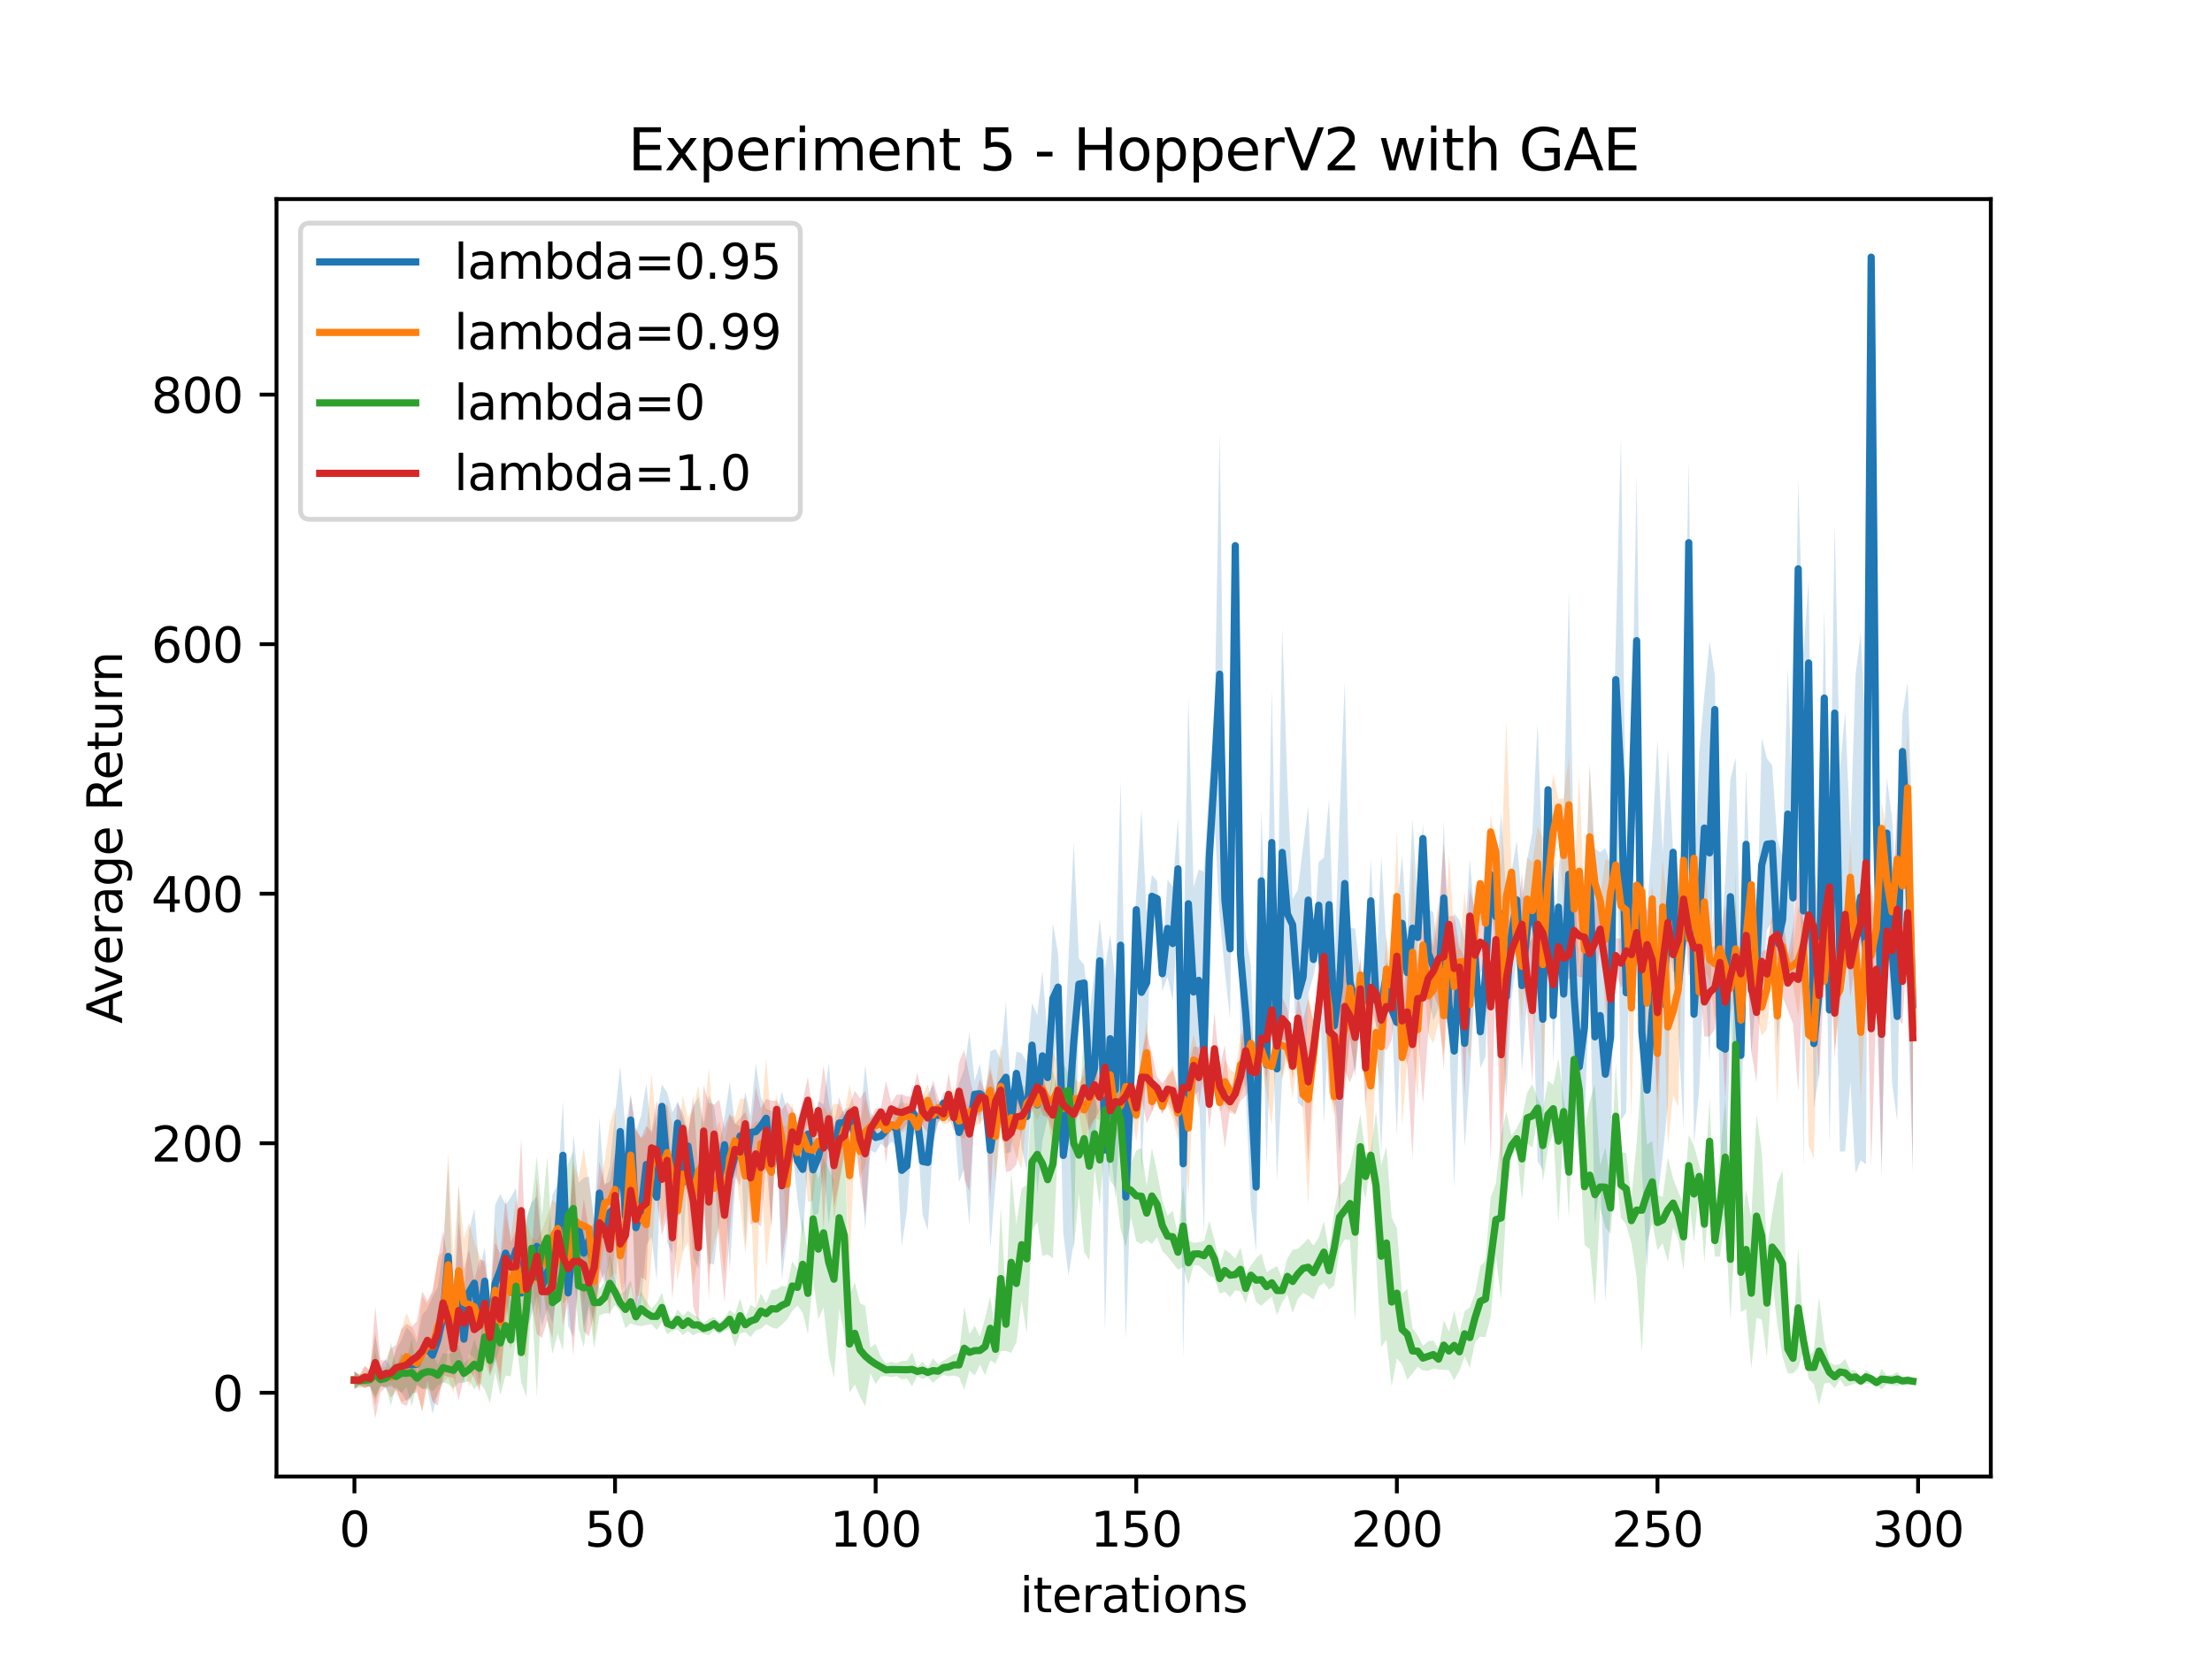 <?xml version="1.0" encoding="utf-8" standalone="no"?>
<!DOCTYPE svg PUBLIC "-//W3C//DTD SVG 1.1//EN"
  "http://www.w3.org/Graphics/SVG/1.1/DTD/svg11.dtd">
<svg height="345.6pt" version="1.1" viewBox="0 0 460.8 345.6" width="460.8pt" xmlns="http://www.w3.org/2000/svg" xmlns:xlink="http://www.w3.org/1999/xlink">
 <defs>
  <style type="text/css">*{stroke-linecap:butt;stroke-linejoin:round;}</style>
 </defs>
 <g id="figure_1">
  <g id="patch_1">
   <path d="M 0 345.6 
L 460.8 345.6 
L 460.8 0 
L 0 0 
z
" style="fill:#ffffff;"/>
  </g>
  <g id="axes_1">
   <g id="patch_2">
    <path d="M 57.6 307.584 
L 414.72 307.584 
L 414.72 41.472 
L 57.6 41.472 
z
" style="fill:#ffffff;"/>
   </g>
   <g id="PolyCollection_1">
    <path clip-path="url(#p793ad86e17)" d="M 73.833 285.567 
L 73.833 289.388 
L 74.919 288.41 
L 76.004 288.565 
L 77.09 288.991 
L 78.176 291.548 
L 79.262 288.723 
L 80.348 289.133 
L 81.433 288.727 
L 82.519 289.423 
L 83.605 290.15 
L 84.691 291.814 
L 85.777 290.939 
L 86.862 288.603 
L 87.948 289.304 
L 89.034 289.469 
L 90.12 294.56 
L 91.206 290.11 
L 92.291 287.902 
L 93.377 281.07 
L 94.463 286.757 
L 95.549 283.367 
L 96.635 288.243 
L 97.72 282.02 
L 98.806 282.826 
L 99.892 287.645 
L 100.978 273.99 
L 102.064 286.693 
L 103.149 283.839 
L 104.235 280.367 
L 105.321 271.16 
L 106.407 278.287 
L 107.493 273.355 
L 108.578 279.491 
L 109.664 277.097 
L 110.75 273.973 
L 111.836 270.084 
L 112.922 276.271 
L 114.007 272.448 
L 115.093 275.651 
L 116.179 268.482 
L 117.265 252.019 
L 118.351 276.227 
L 119.436 278.47 
L 120.522 265.261 
L 121.608 276.748 
L 122.694 271.69 
L 123.78 275.873 
L 124.865 264.208 
L 125.951 267.24 
L 127.037 262.177 
L 128.123 271.363 
L 129.209 249.368 
L 130.294 271.537 
L 131.38 238.83 
L 132.466 275.769 
L 133.552 271.739 
L 134.638 259.461 
L 135.723 257.666 
L 136.809 266.736 
L 137.895 235.07 
L 138.981 258.762 
L 140.067 261.267 
L 141.152 238.287 
L 142.238 260.911 
L 143.324 242.009 
L 144.41 261.904 
L 145.496 264.23 
L 146.581 252.697 
L 147.667 263.192 
L 148.753 263.387 
L 149.839 254.066 
L 150.925 244.141 
L 152.01 264.637 
L 153.096 247.44 
L 154.182 238.696 
L 155.268 259.62 
L 156.354 239.34 
L 157.439 249.915 
L 158.525 240.491 
L 159.611 234.907 
L 160.697 255.741 
L 161.783 236.048 
L 162.868 266.617 
L 163.954 257.616 
L 165.04 239.364 
L 166.126 249.861 
L 167.212 257.703 
L 168.297 242.554 
L 169.383 253.218 
L 170.469 252.769 
L 171.555 243.345 
L 172.641 255.066 
L 173.726 245.538 
L 174.812 235.1 
L 175.898 236.675 
L 176.984 233.284 
L 178.07 239.985 
L 179.155 239.872 
L 180.241 256.222 
L 181.327 239.701 
L 182.413 240.151 
L 183.499 238.27 
L 184.584 239.132 
L 185.67 237.825 
L 186.756 238.645 
L 187.842 259.646 
L 188.928 252.289 
L 190.013 236.835 
L 191.099 235.812 
L 192.185 253.058 
L 193.271 256.307 
L 194.357 238.395 
L 195.442 233.89 
L 196.528 231.97 
L 197.614 233.741 
L 198.7 232.657 
L 199.786 246.231 
L 200.871 243.493 
L 201.957 255.365 
L 203.043 230.731 
L 204.129 234.116 
L 205.215 229.03 
L 206.3 260.153 
L 207.386 246.575 
L 208.472 231.351 
L 209.558 240.212 
L 210.644 240.011 
L 211.729 228.087 
L 212.815 239.1 
L 213.901 243.983 
L 214.987 226.509 
L 216.073 248.855 
L 217.158 237.706 
L 218.244 233.032 
L 219.33 223.832 
L 220.416 212.693 
L 221.502 256.91 
L 222.587 265.722 
L 223.673 258.9 
L 224.759 210.344 
L 225.845 208.56 
L 226.931 240.57 
L 228.016 242.833 
L 229.102 208.925 
L 230.188 277.321 
L 231.274 238.158 
L 232.36 249.641 
L 233.445 231.219 
L 234.531 279.144 
L 235.617 245.476 
L 236.703 192.544 
L 237.789 244.885 
L 238.875 219.058 
L 239.96 191.115 
L 241.046 190.92 
L 242.132 206.426 
L 243.218 203.547 
L 244.304 208.375 
L 245.389 191.541 
L 246.475 283.009 
L 247.561 231.312 
L 248.647 228.505 
L 249.733 227.329 
L 250.818 257.31 
L 251.904 193.935 
L 252.99 170.864 
L 254.076 190.891 
L 255.162 202.386 
L 256.247 212.374 
L 257.333 113.667 
L 258.419 220.307 
L 259.505 227.276 
L 260.591 251.636 
L 261.676 260.794 
L 262.762 198.38 
L 263.848 243.27 
L 264.934 207.56 
L 266.02 245.922 
L 267.105 224.404 
L 268.191 217.625 
L 269.277 198.037 
L 270.363 229.69 
L 271.449 230.674 
L 272.534 207.083 
L 273.62 203.29 
L 274.706 197.598 
L 275.792 234.176 
L 276.878 210.655 
L 277.963 225.99 
L 279.049 240.609 
L 280.135 226.223 
L 281.221 215.896 
L 282.307 224.353 
L 283.392 213.163 
L 284.478 214.556 
L 285.564 196.589 
L 286.65 214.085 
L 287.736 240.563 
L 288.821 209.233 
L 289.907 211.433 
L 290.993 236.509 
L 292.079 206.589 
L 293.165 210.606 
L 294.25 216.051 
L 295.336 202.169 
L 296.422 177.841 
L 297.508 207.624 
L 298.594 212.604 
L 299.679 210.156 
L 300.765 203.21 
L 301.851 214.334 
L 302.937 247.662 
L 304.023 211.656 
L 305.108 238.952 
L 306.194 224.243 
L 307.28 205.395 
L 308.366 222.491 
L 309.452 220.178 
L 310.537 188.862 
L 311.623 197.044 
L 312.709 211.372 
L 313.795 229.09 
L 314.881 208.021 
L 315.966 199.715 
L 317.052 223.38 
L 318.138 208.043 
L 319.224 202.456 
L 320.31 241.871 
L 321.395 243.813 
L 322.481 165.46 
L 323.567 221.725 
L 324.653 196.233 
L 325.739 243.832 
L 326.824 241.327 
L 327.91 233.454 
L 328.996 240.982 
L 330.082 234.25 
L 331.168 203.582 
L 332.253 255.2 
L 333.339 245.558 
L 334.425 270.899 
L 335.511 252.389 
L 336.597 149.671 
L 337.682 233.413 
L 338.768 231.753 
L 339.854 178.032 
L 340.94 168.017 
L 342.026 243.406 
L 343.111 264.547 
L 344.197 246.484 
L 345.283 250.027 
L 346.369 240.747 
L 347.455 230.085 
L 348.54 177.551 
L 349.626 215.182 
L 350.712 235.264 
L 351.798 130.323 
L 352.884 238.517 
L 353.969 227.042 
L 355.055 200.328 
L 356.141 221.808 
L 357.227 154.996 
L 358.313 237.298 
L 359.398 253.93 
L 360.484 211.268 
L 361.57 249.399 
L 362.656 236.9 
L 363.742 191.726 
L 364.827 219.488 
L 365.913 207.038 
L 366.999 206.738 
L 368.085 193.696 
L 369.171 192.048 
L 370.256 217.99 
L 371.342 204.724 
L 372.428 200.167 
L 373.514 203.517 
L 374.6 137.065 
L 375.685 243.49 
L 376.771 155.523 
L 377.857 230.803 
L 378.943 223.794 
L 380.029 164.313 
L 381.114 238.64 
L 382.2 188.11 
L 383.286 239.904 
L 384.372 239.884 
L 385.458 225.372 
L 386.543 244.49 
L 387.629 241.745 
L 388.715 242.532 
L 389.801 53.568 
L 390.887 195.632 
L 391.972 245.734 
L 393.058 185.043 
L 394.144 225.447 
L 395.23 233.675 
L 396.316 164.278 
L 397.401 210.249 
L 398.487 243.75 
L 398.487 174.845 
L 398.487 174.845 
L 397.401 142.138 
L 396.316 148.816 
L 395.23 189.802 
L 394.144 170.299 
L 393.058 162.041 
L 391.972 185.137 
L 390.887 146.34 
L 389.801 53.568 
L 388.715 154.562 
L 387.629 131.88 
L 386.543 140.598 
L 385.458 174.282 
L 384.372 148.227 
L 383.286 160.465 
L 382.2 108.971 
L 381.114 182.157 
L 380.029 126.523 
L 378.943 189.998 
L 377.857 203.97 
L 376.771 120.681 
L 375.685 136.059 
L 374.6 99.941 
L 373.514 170.572 
L 372.428 138.998 
L 371.342 178.52 
L 370.256 175.012 
L 369.171 159.418 
L 368.085 158.031 
L 366.999 153.697 
L 365.913 196.694 
L 364.827 193.036 
L 363.742 160.048 
L 362.656 202.789 
L 361.57 157.792 
L 360.484 162.321 
L 359.398 183.199 
L 358.313 198.504 
L 357.227 140.613 
L 356.141 133.532 
L 355.055 144.67 
L 353.969 156.804 
L 352.884 184.051 
L 351.798 95.769 
L 350.712 152.857 
L 349.626 195.74 
L 348.54 177.551 
L 347.455 156.164 
L 346.369 177.59 
L 345.283 154.08 
L 344.197 174.886 
L 343.111 189.639 
L 342.026 186.552 
L 340.94 98.907 
L 339.854 158.966 
L 338.768 181.841 
L 337.682 90.966 
L 336.597 133.48 
L 335.511 179.84 
L 334.425 176.666 
L 333.339 177.554 
L 332.253 176.801 
L 331.168 159.6 
L 330.082 193.582 
L 328.996 203.462 
L 327.91 181.258 
L 326.824 122.925 
L 325.739 170.329 
L 324.653 181.71 
L 323.567 201.351 
L 322.481 163.575 
L 321.395 180.845 
L 320.31 150.575 
L 319.224 173.364 
L 318.138 178.997 
L 317.052 187.237 
L 315.966 175.218 
L 314.881 181.438 
L 313.795 186.2 
L 312.709 169.349 
L 311.623 184.873 
L 310.537 175.575 
L 309.452 186.456 
L 308.366 207.376 
L 307.28 192.068 
L 306.194 179.06 
L 305.108 195.746 
L 304.023 191.748 
L 302.937 190.231 
L 301.851 204.406 
L 300.765 170.927 
L 299.679 199.527 
L 298.594 190.072 
L 297.508 189.307 
L 296.422 171.545 
L 295.336 188.404 
L 294.25 170.662 
L 293.165 194.619 
L 292.079 178.104 
L 290.993 189.478 
L 289.907 209.147 
L 288.821 196.83 
L 287.736 178.48 
L 286.65 202.799 
L 285.564 178.731 
L 284.478 202.457 
L 283.392 202.887 
L 282.307 193.442 
L 281.221 193.251 
L 280.135 141.879 
L 279.049 170.527 
L 277.963 201.37 
L 276.878 166.239 
L 275.792 178.688 
L 274.706 179.574 
L 273.62 196.445 
L 272.534 167.914 
L 271.449 176.533 
L 270.363 185.355 
L 269.277 187.282 
L 268.191 163.124 
L 267.105 130.742 
L 266.02 199.406 
L 264.934 143.467 
L 263.848 200.371 
L 262.762 168.619 
L 261.676 233.779 
L 260.591 201.034 
L 259.505 194.907 
L 258.419 177.25 
L 257.333 113.667 
L 256.247 182.944 
L 255.162 172.488 
L 254.076 89.983 
L 252.99 151.382 
L 251.904 163.569 
L 250.818 181.554 
L 249.733 181.13 
L 248.647 184.803 
L 247.561 145.216 
L 246.475 201.869 
L 245.389 170.453 
L 244.304 184.734 
L 243.218 183.26 
L 242.132 199.265 
L 241.046 183.497 
L 239.96 182.314 
L 238.875 190.376 
L 237.789 168.556 
L 236.703 186.467 
L 235.617 203.341 
L 234.531 219.57 
L 233.445 162.591 
L 232.36 204.329 
L 231.274 194.604 
L 230.188 201.797 
L 229.102 191.386 
L 228.016 202.274 
L 226.931 211.398 
L 225.845 200.993 
L 224.759 199.677 
L 223.673 175.416 
L 222.587 199.652 
L 221.502 224.489 
L 220.416 198.579 
L 219.33 192.249 
L 218.244 215.926 
L 217.158 202.203 
L 216.073 211.454 
L 214.987 208.928 
L 213.901 221.215 
L 212.815 219.407 
L 211.729 219.132 
L 210.644 228.855 
L 209.558 208.61 
L 208.472 220.675 
L 207.386 218.506 
L 206.3 219.033 
L 205.215 228.423 
L 204.129 221.582 
L 203.043 225.181 
L 201.957 214.986 
L 200.871 222.775 
L 199.786 225.596 
L 198.7 229.511 
L 197.614 227.122 
L 196.528 227.642 
L 195.442 230.8 
L 194.357 226.005 
L 193.271 228.011 
L 192.185 230.84 
L 191.099 230.64 
L 190.013 226.189 
L 188.928 233.483 
L 187.842 227.973 
L 186.756 231.832 
L 185.67 230.768 
L 184.584 231.724 
L 183.499 235.075 
L 182.413 233.774 
L 181.327 231.478 
L 180.241 221.864 
L 179.155 234.276 
L 178.07 233.665 
L 176.984 230.641 
L 175.898 231.165 
L 174.812 232.781 
L 173.726 234.851 
L 172.641 221.422 
L 171.555 230.032 
L 170.469 229.39 
L 169.383 234.165 
L 168.297 229.937 
L 167.212 229.495 
L 166.126 233.684 
L 165.04 233.654 
L 163.954 231.248 
L 162.868 227.445 
L 161.783 232.151 
L 160.697 231.398 
L 159.611 230.993 
L 158.525 228.61 
L 157.439 221.563 
L 156.354 232.507 
L 155.268 227.332 
L 154.182 234.591 
L 153.096 234.143 
L 152.01 225.366 
L 150.925 232.804 
L 149.839 238.409 
L 148.753 230.519 
L 147.667 228.18 
L 146.581 234.651 
L 145.496 228.524 
L 144.41 230.459 
L 143.324 235.495 
L 142.238 231.773 
L 141.152 229.647 
L 140.067 231.703 
L 138.981 227.585 
L 137.895 225.876 
L 136.809 232.077 
L 135.723 236.364 
L 134.638 225.713 
L 133.552 232.429 
L 132.466 235.724 
L 131.38 227.82 
L 130.294 235.311 
L 129.209 222.077 
L 128.123 231.991 
L 127.037 242.968 
L 125.951 247.117 
L 124.865 232.866 
L 123.78 254.187 
L 122.694 245.086 
L 121.608 245.368 
L 120.522 246.354 
L 119.436 236.163 
L 118.351 262.44 
L 117.265 229.327 
L 116.179 246.659 
L 115.093 248.869 
L 114.007 258.045 
L 112.922 259.715 
L 111.836 249.229 
L 110.75 250.458 
L 109.664 253.655 
L 108.578 259.229 
L 107.493 247.457 
L 106.407 249.472 
L 105.321 250.939 
L 104.235 248.712 
L 103.149 250.952 
L 102.064 271.546 
L 100.978 259.796 
L 99.892 264.595 
L 98.806 251.794 
L 97.72 256.317 
L 96.635 269.705 
L 95.549 246.582 
L 94.463 274.344 
L 93.377 242.415 
L 92.291 260.693 
L 91.206 268.194 
L 90.12 270.057 
L 89.034 272.681 
L 87.948 273.907 
L 86.862 279.739 
L 85.777 277.678 
L 84.691 276.543 
L 83.605 279.187 
L 82.519 281.051 
L 81.433 284.889 
L 80.348 283.061 
L 79.262 284.666 
L 78.176 278.207 
L 77.09 285.287 
L 76.004 286.205 
L 74.919 286.639 
L 73.833 285.567 
z
" style="fill:#1f77b4;fill-opacity:0.2;"/>
   </g>
   <g id="PolyCollection_2">
    <path clip-path="url(#p793ad86e17)" d="M 73.833 285.66 
L 73.833 289.332 
L 74.919 288.686 
L 76.004 289.204 
L 77.09 288.693 
L 78.176 292.821 
L 79.262 288.839 
L 80.348 288.753 
L 81.433 288.414 
L 82.519 289.498 
L 83.605 292.058 
L 84.691 291.692 
L 85.777 290.668 
L 86.862 289.307 
L 87.948 294.337 
L 89.034 288.831 
L 90.12 291.886 
L 91.206 290.829 
L 92.291 288.041 
L 93.377 286.931 
L 94.463 290.35 
L 95.549 282.617 
L 96.635 284.608 
L 97.72 288.949 
L 98.806 285.708 
L 99.892 289.345 
L 100.978 283.923 
L 102.064 286.714 
L 103.149 282.711 
L 104.235 286.276 
L 105.321 277.273 
L 106.407 281.026 
L 107.493 275.864 
L 108.578 280.782 
L 109.664 283.102 
L 110.75 265.372 
L 111.836 274.091 
L 112.922 264.001 
L 114.007 273.808 
L 115.093 265.485 
L 116.179 260.94 
L 117.265 271.581 
L 118.351 270.542 
L 119.436 265.713 
L 120.522 264.515 
L 121.608 271.539 
L 122.694 265.144 
L 123.78 279.307 
L 124.865 265.684 
L 125.951 259.255 
L 127.037 266.2 
L 128.123 265.146 
L 129.209 271.004 
L 130.294 266.755 
L 131.38 244.159 
L 132.466 269.887 
L 133.552 270.052 
L 134.638 274.169 
L 135.723 262.048 
L 136.809 244.943 
L 137.895 255.476 
L 138.981 250.611 
L 140.067 256.854 
L 141.152 266.91 
L 142.238 260.993 
L 143.324 258.581 
L 144.41 267.719 
L 145.496 261.838 
L 146.581 250.877 
L 147.667 265.715 
L 148.753 258.955 
L 149.839 255.851 
L 150.925 265.686 
L 152.01 250.164 
L 153.096 242.513 
L 154.182 251.016 
L 155.268 261.185 
L 156.354 248.969 
L 157.439 274.342 
L 158.525 242.476 
L 159.611 264.3 
L 160.697 253.656 
L 161.783 235.092 
L 162.868 239.595 
L 163.954 258.747 
L 165.04 235.007 
L 166.126 244.807 
L 167.212 238.537 
L 168.297 250.461 
L 169.383 250.069 
L 170.469 239.992 
L 171.555 247.606 
L 172.641 235.524 
L 173.726 254.203 
L 174.812 247.095 
L 175.898 238.483 
L 176.984 263.803 
L 178.07 238.448 
L 179.155 245.382 
L 180.241 242.785 
L 181.327 236.377 
L 182.413 236.971 
L 183.499 235.196 
L 184.584 236.936 
L 185.67 235.719 
L 186.756 238.57 
L 187.842 235.96 
L 188.928 235.244 
L 190.013 235.156 
L 191.099 236.216 
L 192.185 234.319 
L 193.271 232.684 
L 194.357 233.324 
L 195.442 232.469 
L 196.528 234.285 
L 197.614 233.972 
L 198.7 232.643 
L 199.786 236.756 
L 200.871 237.211 
L 201.957 232.479 
L 203.043 234.405 
L 204.129 234.183 
L 205.215 232.607 
L 206.3 232.447 
L 207.386 246.256 
L 208.472 235.216 
L 209.558 243.316 
L 210.644 237.741 
L 211.729 241.028 
L 212.815 243.534 
L 213.901 232.91 
L 214.987 231.027 
L 216.073 233.314 
L 217.158 231.227 
L 218.244 232.893 
L 219.33 239.162 
L 220.416 232.751 
L 221.502 232.883 
L 222.587 231.84 
L 223.673 233.113 
L 224.759 232.237 
L 225.845 238.423 
L 226.931 234.533 
L 228.016 232.992 
L 229.102 233.362 
L 230.188 231.836 
L 231.274 231.943 
L 232.36 237.753 
L 233.445 232.291 
L 234.531 229.769 
L 235.617 231.298 
L 236.703 237.831 
L 237.789 229.271 
L 238.875 226.022 
L 239.96 231.64 
L 241.046 228.681 
L 242.132 231.89 
L 243.218 230.421 
L 244.304 232.886 
L 245.389 237.347 
L 246.475 229.958 
L 247.561 249.446 
L 248.647 226.217 
L 249.733 223.225 
L 250.818 227.8 
L 251.904 229.017 
L 252.99 223.488 
L 254.076 231.655 
L 255.162 229.989 
L 256.247 231.841 
L 257.333 232.146 
L 258.419 228.291 
L 259.505 225.771 
L 260.591 221.325 
L 261.676 226.804 
L 262.762 221.551 
L 263.848 227.604 
L 264.934 234.513 
L 266.02 218.388 
L 267.105 224.868 
L 268.191 220.936 
L 269.277 228.901 
L 270.363 219.349 
L 271.449 232.01 
L 272.534 251.082 
L 273.62 227.481 
L 274.706 213.659 
L 275.792 204.819 
L 276.878 227.436 
L 277.963 232.308 
L 279.049 223.641 
L 280.135 227.24 
L 281.221 216.414 
L 282.307 222.648 
L 283.392 207.141 
L 284.478 228.979 
L 285.564 248.762 
L 286.65 219.757 
L 287.736 226.852 
L 288.821 208.946 
L 289.907 208.095 
L 290.993 200.536 
L 292.079 234.384 
L 293.165 221.305 
L 294.25 217.945 
L 295.336 229.335 
L 296.422 200.818 
L 297.508 215.275 
L 298.594 217.391 
L 299.679 213.001 
L 300.765 219.762 
L 301.851 208.665 
L 302.937 216.6 
L 304.023 202.572 
L 305.108 214.948 
L 306.194 221.129 
L 307.28 201.707 
L 308.366 184.105 
L 309.452 195.845 
L 310.537 176.843 
L 311.623 178.967 
L 312.709 234.56 
L 313.795 223.645 
L 314.881 181.748 
L 315.966 202.164 
L 317.052 213.037 
L 318.138 195.938 
L 319.224 199.827 
L 320.31 187.44 
L 321.395 227.316 
L 322.481 197.253 
L 323.567 185.455 
L 324.653 169.889 
L 325.739 190.127 
L 326.824 177.746 
L 327.91 194.64 
L 328.996 201.793 
L 330.082 206.475 
L 331.168 189.673 
L 332.253 183.995 
L 333.339 188.434 
L 334.425 212.447 
L 335.511 192.018 
L 336.597 185.133 
L 337.682 191.881 
L 338.768 190.147 
L 339.854 234.135 
L 340.94 184.796 
L 342.026 199.387 
L 343.111 225.076 
L 344.197 190.312 
L 345.283 243.332 
L 346.369 198.678 
L 347.455 238.821 
L 348.54 228.142 
L 349.626 230.586 
L 350.712 184.263 
L 351.798 199.882 
L 352.884 187.238 
L 353.969 211.847 
L 355.055 202.145 
L 356.141 204.076 
L 357.227 212.57 
L 358.313 207.665 
L 359.398 203.723 
L 360.484 211.3 
L 361.57 207.479 
L 362.656 222.07 
L 363.742 199.005 
L 364.827 187.274 
L 365.913 211.363 
L 366.999 215.811 
L 368.085 214.376 
L 369.171 203.426 
L 370.256 230.306 
L 371.342 201.345 
L 372.428 203.028 
L 373.514 205.112 
L 374.6 211.764 
L 375.685 201.808 
L 376.771 238.661 
L 377.857 241.344 
L 378.943 201.175 
L 380.029 209.075 
L 381.114 196.484 
L 382.2 218.954 
L 383.286 210.32 
L 384.372 202.326 
L 385.458 190.417 
L 386.543 200.966 
L 387.629 229.666 
L 388.715 206.423 
L 389.801 213.779 
L 390.887 195.03 
L 391.972 178.157 
L 393.058 193.768 
L 394.144 194.379 
L 395.23 187.022 
L 396.316 202.435 
L 397.401 175.977 
L 398.487 238.455 
L 398.487 189.804 
L 398.487 189.804 
L 397.401 152.287 
L 396.316 166.694 
L 395.23 170.839 
L 394.144 185.506 
L 393.058 173.263 
L 391.972 167.001 
L 390.887 191.905 
L 389.801 184.308 
L 388.715 186.415 
L 387.629 200.476 
L 386.543 193.607 
L 385.458 175.092 
L 384.372 192.683 
L 383.286 202.215 
L 382.2 197.245 
L 381.114 184.132 
L 380.029 199.706 
L 378.943 191.987 
L 377.857 191.351 
L 376.771 192.437 
L 375.685 191.992 
L 374.6 188.552 
L 373.514 197.168 
L 372.428 200.459 
L 371.342 192.964 
L 370.256 193.014 
L 369.171 190.907 
L 368.085 197.503 
L 366.999 203.774 
L 365.913 200.116 
L 364.827 181.298 
L 363.742 191.221 
L 362.656 202.942 
L 361.57 187.875 
L 360.484 200.449 
L 359.398 198.607 
L 358.313 187.65 
L 357.227 188.932 
L 356.141 195.716 
L 355.055 173.629 
L 353.969 201.478 
L 352.884 170.319 
L 351.798 191.199 
L 350.712 174.201 
L 349.626 181.625 
L 348.54 193.253 
L 347.455 189.079 
L 346.369 179.156 
L 345.283 195.606 
L 344.197 184.224 
L 343.111 192.842 
L 342.026 172.134 
L 340.94 183.965 
L 339.854 185.789 
L 338.768 189.027 
L 337.682 185.555 
L 336.597 175.254 
L 335.511 179.513 
L 334.425 178.982 
L 333.339 186.736 
L 332.253 183.871 
L 331.168 158.938 
L 330.082 189.284 
L 328.996 161.202 
L 327.91 184.121 
L 326.824 157.549 
L 325.739 166.317 
L 324.653 166.391 
L 323.567 161.154 
L 322.481 169.978 
L 321.395 174.554 
L 320.31 172.138 
L 319.224 179.572 
L 318.138 178.628 
L 317.052 189.576 
L 315.966 190.942 
L 314.881 181.657 
L 313.795 149.989 
L 312.709 180.439 
L 311.623 176.032 
L 310.537 169.766 
L 309.452 188.83 
L 308.366 184.039 
L 307.28 184.521 
L 306.194 197.398 
L 305.108 185.679 
L 304.023 198.186 
L 302.937 194.431 
L 301.851 177.992 
L 300.765 203.425 
L 299.679 187.844 
L 298.594 195.099 
L 297.508 199.708 
L 296.422 192.949 
L 295.336 199.641 
L 294.25 178.787 
L 293.165 210.545 
L 292.079 206.199 
L 290.993 172.973 
L 289.907 202.498 
L 288.821 194.821 
L 287.736 209.263 
L 286.65 210.392 
L 285.564 203.697 
L 284.478 214.391 
L 283.392 199.037 
L 282.307 207.536 
L 281.221 195.297 
L 280.135 201.754 
L 279.049 211.69 
L 277.963 224.554 
L 276.878 192.208 
L 275.792 200.521 
L 274.706 205.222 
L 273.62 212.638 
L 272.534 206.942 
L 271.449 224.024 
L 270.363 214.945 
L 269.277 215.425 
L 268.191 215.51 
L 267.105 210.672 
L 266.02 216.613 
L 264.934 209.797 
L 263.848 215.706 
L 262.762 215.819 
L 261.676 220.053 
L 260.591 213.349 
L 259.505 216.092 
L 258.419 215.311 
L 257.333 223.65 
L 256.247 222.756 
L 255.162 220.694 
L 254.076 227.69 
L 252.99 222.371 
L 251.904 221.195 
L 250.818 217.974 
L 249.733 219.66 
L 248.647 215.438 
L 247.561 220.535 
L 246.475 227.687 
L 245.389 226.395 
L 244.304 222.14 
L 243.218 223.82 
L 242.132 229.087 
L 241.046 225.952 
L 239.96 227.323 
L 238.875 212.547 
L 237.789 220.355 
L 236.703 226.754 
L 235.617 226.468 
L 234.531 222.889 
L 233.445 228.319 
L 232.36 225.522 
L 231.274 215.853 
L 230.188 222.025 
L 229.102 223.462 
L 228.016 221.405 
L 226.931 223.528 
L 225.845 224.012 
L 224.759 225.486 
L 223.673 224.741 
L 222.587 227.455 
L 221.502 228.883 
L 220.416 221.241 
L 219.33 219.124 
L 218.244 225.6 
L 217.158 222.482 
L 216.073 226.673 
L 214.987 226.387 
L 213.901 226.696 
L 212.815 225.818 
L 211.729 227.803 
L 210.644 227.907 
L 209.558 228.485 
L 208.472 217.399 
L 207.386 227.273 
L 206.3 221.808 
L 205.215 226.868 
L 204.129 227.46 
L 203.043 228.143 
L 201.957 230.797 
L 200.871 228.621 
L 199.786 230.327 
L 198.7 226.43 
L 197.614 228.972 
L 196.528 231.373 
L 195.442 229.111 
L 194.357 231.253 
L 193.271 225.785 
L 192.185 228.351 
L 191.099 233.429 
L 190.013 230.352 
L 188.928 229.812 
L 187.842 229.716 
L 186.756 230.689 
L 185.67 232.834 
L 184.584 233.867 
L 183.499 232.849 
L 182.413 232.036 
L 181.327 232.997 
L 180.241 228.872 
L 179.155 234.353 
L 178.07 231.205 
L 176.984 225.997 
L 175.898 231.796 
L 174.812 230.102 
L 173.726 229.867 
L 172.641 232.158 
L 171.555 230.352 
L 170.469 235.517 
L 169.383 229.179 
L 168.297 228.294 
L 167.212 234.504 
L 166.126 235.36 
L 165.04 229.99 
L 163.954 234.683 
L 162.868 234.357 
L 161.783 227.909 
L 160.697 234.792 
L 159.611 220.219 
L 158.525 233.95 
L 157.439 233.565 
L 156.354 235.055 
L 155.268 228.806 
L 154.182 228.907 
L 153.096 232.742 
L 152.01 232.311 
L 150.925 238.012 
L 149.839 233.63 
L 148.753 236.159 
L 147.667 222.415 
L 146.581 233.894 
L 145.496 226.181 
L 144.41 230.799 
L 143.324 232.907 
L 142.238 228.16 
L 141.152 237.653 
L 140.067 234.052 
L 138.981 229.629 
L 137.895 232.081 
L 136.809 234.854 
L 135.723 223.635 
L 134.638 236.074 
L 133.552 237.167 
L 132.466 234.903 
L 131.38 237.1 
L 130.294 246.427 
L 129.209 252.202 
L 128.123 230.404 
L 127.037 234.255 
L 125.951 241.919 
L 124.865 247.216 
L 123.78 254.628 
L 122.694 246.746 
L 121.608 239.172 
L 120.522 245.36 
L 119.436 242.101 
L 118.351 256.316 
L 117.265 255.691 
L 116.179 250.913 
L 115.093 249.959 
L 114.007 253.211 
L 112.922 256.252 
L 111.836 258.407 
L 110.75 257.919 
L 109.664 254.735 
L 108.578 256.618 
L 107.493 249.673 
L 106.407 257.534 
L 105.321 253.148 
L 104.235 264.745 
L 103.149 254.862 
L 102.064 271.951 
L 100.978 263.67 
L 99.892 261.638 
L 98.806 258.714 
L 97.72 254.708 
L 96.635 258.049 
L 95.549 246.817 
L 94.463 262.414 
L 93.377 239.992 
L 92.291 260.631 
L 91.206 261.936 
L 90.12 269.17 
L 89.034 271.622 
L 87.948 269.978 
L 86.862 278.736 
L 85.777 276.098 
L 84.691 273.517 
L 83.605 276.995 
L 82.519 280.858 
L 81.433 285.319 
L 80.348 284.658 
L 79.262 284.927 
L 78.176 277.409 
L 77.09 285.509 
L 76.004 284.548 
L 74.919 286.531 
L 73.833 285.66 
z
" style="fill:#ff7f0e;fill-opacity:0.2;"/>
   </g>
   <g id="PolyCollection_3">
    <path clip-path="url(#p793ad86e17)" d="M 73.833 285.903 
L 73.833 289.24 
L 74.919 289.039 
L 76.004 288.891 
L 77.09 288.881 
L 78.176 290.962 
L 79.262 288.762 
L 80.348 288.861 
L 81.433 292.766 
L 82.519 288.912 
L 83.605 290.182 
L 84.691 288.967 
L 85.777 292.97 
L 86.862 288.31 
L 87.948 289.297 
L 89.034 289.048 
L 90.12 289.863 
L 91.206 288.632 
L 92.291 287.998 
L 93.377 288.305 
L 94.463 289.241 
L 95.549 288.038 
L 96.635 288.067 
L 97.72 287.718 
L 98.806 289.41 
L 99.892 288.058 
L 100.978 289.469 
L 102.064 292.319 
L 103.149 285.917 
L 104.235 290.594 
L 105.321 286.535 
L 106.407 286.738 
L 107.493 279.146 
L 108.578 287.967 
L 109.664 291.049 
L 110.75 269.81 
L 111.836 291.094 
L 112.922 267.517 
L 114.007 274.94 
L 115.093 282.062 
L 116.179 277.833 
L 117.265 281.415 
L 118.351 264.082 
L 119.436 263.769 
L 120.522 276.653 
L 121.608 280.654 
L 122.694 272.575 
L 123.78 280.912 
L 124.865 274.036 
L 125.951 273.589 
L 127.037 273.586 
L 128.123 271.804 
L 129.209 273.243 
L 130.294 276.688 
L 131.38 275.666 
L 132.466 276.066 
L 133.552 276.258 
L 134.638 276.028 
L 135.723 275.824 
L 136.809 277.1 
L 137.895 275.426 
L 138.981 277.962 
L 140.067 277.222 
L 141.152 276.935 
L 142.238 278.123 
L 143.324 277.261 
L 144.41 278.185 
L 145.496 277.608 
L 146.581 277.849 
L 147.667 278.149 
L 148.753 277.156 
L 149.839 277.993 
L 150.925 277.28 
L 152.01 276.729 
L 153.096 280.616 
L 154.182 277.747 
L 155.268 277.506 
L 156.354 278.549 
L 157.439 277.167 
L 158.525 276.778 
L 159.611 275.838 
L 160.697 276.518 
L 161.783 276.82 
L 162.868 275.981 
L 163.954 274.876 
L 165.04 273.114 
L 166.126 271.964 
L 167.212 273.438 
L 168.297 277.972 
L 169.383 266.413 
L 170.469 274.839 
L 171.555 272.36 
L 172.641 282.356 
L 173.726 287.086 
L 174.812 272.658 
L 175.898 277.927 
L 176.984 290.136 
L 178.07 288.394 
L 179.155 290.954 
L 180.241 292.961 
L 181.327 286.087 
L 182.413 288.317 
L 183.499 286.752 
L 184.584 286.658 
L 185.67 286.886 
L 186.756 286.662 
L 187.842 287.328 
L 188.928 287.195 
L 190.013 288.797 
L 191.099 286.632 
L 192.185 287.275 
L 193.271 286.812 
L 194.357 288.081 
L 195.442 287.132 
L 196.528 286.393 
L 197.614 286.719 
L 198.7 286.558 
L 199.786 286.877 
L 200.871 289.533 
L 201.957 285.519 
L 203.043 286.542 
L 204.129 284.25 
L 205.215 286.458 
L 206.3 283.392 
L 207.386 284.068 
L 208.472 281.44 
L 209.558 281.427 
L 210.644 281.801 
L 211.729 279.679 
L 212.815 271.001 
L 213.901 277.755 
L 214.987 256.469 
L 216.073 254.513 
L 217.158 261.598 
L 218.244 261.341 
L 219.33 262.121 
L 220.416 237.854 
L 221.502 233.971 
L 222.587 230.598 
L 223.673 260.517 
L 224.759 248.723 
L 225.845 260.827 
L 226.931 262.561 
L 228.016 243.531 
L 229.102 251.2 
L 230.188 238.135 
L 231.274 245.927 
L 232.36 247.455 
L 233.445 256.122 
L 234.531 259.762 
L 235.617 253.655 
L 236.703 258.603 
L 237.789 259.194 
L 238.875 258.349 
L 239.96 259.149 
L 241.046 257.728 
L 242.132 260.636 
L 243.218 261.739 
L 244.304 263.094 
L 245.389 264.51 
L 246.475 263.93 
L 247.561 267.683 
L 248.647 263.577 
L 249.733 263.588 
L 250.818 264.618 
L 251.904 265.767 
L 252.99 266.193 
L 254.076 269.463 
L 255.162 269.098 
L 256.247 270.216 
L 257.333 268.798 
L 258.419 269.026 
L 259.505 271.506 
L 260.591 267.699 
L 261.676 271.223 
L 262.762 272.029 
L 263.848 271.013 
L 264.934 270.097 
L 266.02 273.938 
L 267.105 271.311 
L 268.191 269.679 
L 269.277 273.506 
L 270.363 270.613 
L 271.449 269.328 
L 272.534 269.938 
L 273.62 270.742 
L 274.706 268.087 
L 275.792 267.246 
L 276.878 268.632 
L 277.963 267.756 
L 279.049 260.125 
L 280.135 258.187 
L 281.221 258.324 
L 282.307 275.236 
L 283.392 245.639 
L 284.478 249.789 
L 285.564 241.614 
L 286.65 262.256 
L 287.736 280.572 
L 288.821 279.072 
L 289.907 288.895 
L 290.993 282.946 
L 292.079 284.292 
L 293.165 287.439 
L 294.25 286.125 
L 295.336 284.73 
L 296.422 285.49 
L 297.508 285.579 
L 298.594 285.098 
L 299.679 285.299 
L 300.765 285.358 
L 301.851 285.473 
L 302.937 287.519 
L 304.023 285.592 
L 305.108 282.551 
L 306.194 284.942 
L 307.28 279.592 
L 308.366 278.438 
L 309.452 278.541 
L 310.537 274.386 
L 311.623 261.663 
L 312.709 270.799 
L 313.795 251.531 
L 314.881 240.608 
L 315.966 239.437 
L 317.052 250.024 
L 318.138 238.182 
L 319.224 239.076 
L 320.31 232.821 
L 321.395 246.195 
L 322.481 239.267 
L 323.567 235.897 
L 324.653 254.883 
L 325.739 234.282 
L 326.824 253.899 
L 327.91 226.208 
L 328.996 236.571 
L 330.082 259.259 
L 331.168 260.283 
L 332.253 271.802 
L 333.339 251.691 
L 334.425 255.67 
L 335.511 257.041 
L 336.597 243.699 
L 337.682 253.628 
L 338.768 255.131 
L 339.854 259.039 
L 340.94 266.123 
L 342.026 281.837 
L 343.111 258.946 
L 344.197 254.705 
L 345.283 260.466 
L 346.369 258.958 
L 347.455 262.891 
L 348.54 255.709 
L 349.626 258.077 
L 350.712 264.473 
L 351.798 249.156 
L 352.884 258.814 
L 353.969 247.529 
L 355.055 263.056 
L 356.141 246.647 
L 357.227 261.756 
L 358.313 261.77 
L 359.398 253.293 
L 360.484 275.021 
L 361.57 254.409 
L 362.656 273.321 
L 363.742 272.717 
L 364.827 285.062 
L 365.913 274.532 
L 366.999 274.906 
L 368.085 282.734 
L 369.171 266.588 
L 370.256 275.923 
L 371.342 282.617 
L 372.428 286.08 
L 373.514 286.12 
L 374.6 284.946 
L 375.685 281.554 
L 376.771 287.169 
L 377.857 288.355 
L 378.943 292.744 
L 380.029 288.214 
L 381.114 288.071 
L 382.2 289.216 
L 383.286 287.403 
L 384.372 288.902 
L 385.458 288.557 
L 386.543 288.192 
L 387.629 288.329 
L 388.715 288.25 
L 389.801 288.288 
L 390.887 288.372 
L 391.972 289.437 
L 393.058 288.308 
L 394.144 288.655 
L 395.23 288.722 
L 396.316 288.326 
L 397.401 288.515 
L 398.487 288.371 
L 398.487 287.085 
L 398.487 287.085 
L 397.401 286.586 
L 396.316 287.036 
L 395.23 285.821 
L 394.144 286.398 
L 393.058 286.557 
L 391.972 285.135 
L 390.887 287.673 
L 389.801 286.175 
L 388.715 285.416 
L 387.629 287.092 
L 386.543 285.49 
L 385.458 285.434 
L 384.372 283.083 
L 383.286 284.197 
L 382.2 284.389 
L 381.114 283.704 
L 380.029 279.144 
L 378.943 270.156 
L 377.857 281.371 
L 376.771 282.527 
L 375.685 276.854 
L 374.6 259.961 
L 373.514 279.777 
L 372.428 275.897 
L 371.342 243.786 
L 370.256 246.471 
L 369.171 252.991 
L 368.085 260.185 
L 366.999 239.911 
L 365.913 232.16 
L 364.827 253.732 
L 363.742 247.853 
L 362.656 256.768 
L 361.57 180.763 
L 360.484 249.666 
L 359.398 228.804 
L 358.313 240.62 
L 357.227 255.116 
L 356.141 228.862 
L 355.055 246.965 
L 353.969 242.621 
L 352.884 238.647 
L 351.798 236.476 
L 350.712 250.867 
L 349.626 248.275 
L 348.54 245.541 
L 347.455 241.085 
L 346.369 249.329 
L 345.283 248.89 
L 344.197 237.696 
L 343.111 238.438 
L 342.026 222.407 
L 340.94 238.05 
L 339.854 249.531 
L 338.768 240.167 
L 337.682 240.056 
L 336.597 221.362 
L 335.511 246.241 
L 334.425 238.953 
L 333.339 242.825 
L 332.253 225.935 
L 331.168 229.322 
L 330.082 235.171 
L 328.996 217.468 
L 327.91 215.204 
L 326.824 234.459 
L 325.739 228.835 
L 324.653 220.561 
L 323.567 226.024 
L 322.481 225.113 
L 321.395 231.08 
L 320.31 228.86 
L 319.224 225.853 
L 318.138 227.564 
L 317.052 232.827 
L 315.966 234.985 
L 314.881 236.623 
L 313.795 231.519 
L 312.709 236.638 
L 311.623 246.483 
L 310.537 249.387 
L 309.452 262.627 
L 308.366 263.739 
L 307.28 269.413 
L 306.194 272.332 
L 305.108 273.158 
L 304.023 277.628 
L 302.937 273.011 
L 301.851 277.406 
L 300.765 275.066 
L 299.679 280.97 
L 298.594 279.256 
L 297.508 279.403 
L 296.422 280.346 
L 295.336 278.206 
L 294.25 276.732 
L 293.165 268.431 
L 292.079 269.569 
L 290.993 255.825 
L 289.907 253.575 
L 288.821 238.808 
L 287.736 242.812 
L 286.65 231.591 
L 285.564 239.72 
L 284.478 240.384 
L 283.392 232.124 
L 282.307 238.164 
L 281.221 243.083 
L 280.135 245.936 
L 279.049 246.947 
L 277.963 252.008 
L 276.878 260.779 
L 275.792 254.436 
L 274.706 257.819 
L 273.62 259.481 
L 272.534 258.026 
L 271.449 259.119 
L 270.363 260.15 
L 269.277 260.387 
L 268.191 262.121 
L 267.105 266.391 
L 266.02 263.74 
L 264.934 264.356 
L 263.848 265.036 
L 262.762 261.131 
L 261.676 262.144 
L 260.591 263.611 
L 259.505 265.296 
L 258.419 259.833 
L 257.333 262.221 
L 256.247 261.081 
L 255.162 260.294 
L 254.076 263.247 
L 252.99 258.341 
L 251.904 254.297 
L 250.818 258.542 
L 249.733 258.794 
L 248.647 258.904 
L 247.561 258.436 
L 246.475 246.879 
L 245.389 257.22 
L 244.304 252.191 
L 243.218 253.283 
L 242.132 249.976 
L 241.046 244.077 
L 239.96 239.145 
L 238.875 247.082 
L 237.789 239.188 
L 236.703 239.621 
L 235.617 242.302 
L 234.531 234.964 
L 233.445 210.313 
L 232.36 211.533 
L 231.274 237.067 
L 230.188 224.283 
L 229.102 232.091 
L 228.016 228.872 
L 226.931 223.303 
L 225.845 213.585 
L 224.759 232.557 
L 223.673 215.735 
L 222.587 223.737 
L 221.502 221.473 
L 220.416 227.296 
L 219.33 222.956 
L 218.244 230.154 
L 217.158 223.197 
L 216.073 226.452 
L 214.987 227.64 
L 213.901 246.756 
L 212.815 247.576 
L 211.729 255.059 
L 210.644 244.146 
L 209.558 270.302 
L 208.472 251.236 
L 207.386 278.106 
L 206.3 270.016 
L 205.215 274.58 
L 204.129 278.416 
L 203.043 276.175 
L 201.957 277.905 
L 200.871 272.198 
L 199.786 281.83 
L 198.7 282.077 
L 197.614 282.811 
L 196.528 283.425 
L 195.442 284.16 
L 194.357 282.962 
L 193.271 284.987 
L 192.185 283.616 
L 191.099 284.759 
L 190.013 281.725 
L 188.928 283.491 
L 187.842 283.467 
L 186.756 283.99 
L 185.67 283.697 
L 184.584 284.098 
L 183.499 282.654 
L 182.413 279.979 
L 181.327 280.728 
L 180.241 272.001 
L 179.155 271.458 
L 178.07 267.113 
L 176.984 269.842 
L 175.898 236.879 
L 174.812 234.707 
L 173.726 245.886 
L 172.641 243.595 
L 171.555 241.278 
L 170.469 245.598 
L 169.383 241.423 
L 168.297 260.891 
L 167.212 253.307 
L 166.126 264.404 
L 165.04 262.671 
L 163.954 268.002 
L 162.868 267.868 
L 161.783 268.562 
L 160.697 268.739 
L 159.611 271.487 
L 158.525 269.435 
L 157.439 272.474 
L 156.354 271.85 
L 155.268 274.428 
L 154.182 270.449 
L 153.096 273.742 
L 152.01 272.879 
L 150.925 274.662 
L 149.839 275.494 
L 148.753 274.362 
L 147.667 274.742 
L 146.581 275.676 
L 145.496 274.399 
L 144.41 273.869 
L 143.324 273.046 
L 142.238 274.137 
L 141.152 272.753 
L 140.067 275.034 
L 138.981 273.435 
L 137.895 269.294 
L 136.809 271.367 
L 135.723 272.596 
L 134.638 271.051 
L 133.552 269.014 
L 132.466 272.55 
L 131.38 266.68 
L 130.294 268.86 
L 129.209 269.592 
L 128.123 266.552 
L 127.037 261.07 
L 125.951 267.002 
L 124.865 268.616 
L 123.78 261.832 
L 122.694 263.499 
L 121.608 255.921 
L 120.522 259.025 
L 119.436 239.734 
L 118.351 242.35 
L 117.265 247.402 
L 116.179 263.239 
L 115.093 260.654 
L 114.007 240.886 
L 112.922 253.206 
L 111.836 240.952 
L 110.75 250.277 
L 109.664 254.242 
L 108.578 275.548 
L 107.493 256.746 
L 106.407 271.53 
L 105.321 265.764 
L 104.235 268.934 
L 103.149 266.636 
L 102.064 274.463 
L 100.978 267.557 
L 99.892 282.042 
L 98.806 278.981 
L 97.72 282.892 
L 96.635 284.109 
L 95.549 280.115 
L 94.463 281.702 
L 93.377 282.151 
L 92.291 281.819 
L 91.206 284.323 
L 90.12 281.814 
L 89.034 282.426 
L 87.948 282.906 
L 86.862 285.909 
L 85.777 278.903 
L 84.691 283.182 
L 83.605 281.938 
L 82.519 284.598 
L 81.433 279.666 
L 80.348 285.38 
L 79.262 286.032 
L 78.176 281.595 
L 77.09 285.925 
L 76.004 286.151 
L 74.919 286.24 
L 73.833 285.903 
z
" style="fill:#2ca02c;fill-opacity:0.2;"/>
   </g>
   <g id="PolyCollection_4">
    <path clip-path="url(#p793ad86e17)" d="M 73.833 285.659 
L 73.833 289.333 
L 74.919 288.518 
L 76.004 289.212 
L 77.09 288.585 
L 78.176 295.488 
L 79.262 290.044 
L 80.348 288.958 
L 81.433 291.145 
L 82.519 289.692 
L 83.605 292.337 
L 84.691 292.931 
L 85.777 290.256 
L 86.862 290.107 
L 87.948 293.868 
L 89.034 287.491 
L 90.12 292.049 
L 91.206 292.82 
L 92.291 286.453 
L 93.377 286.811 
L 94.463 287.032 
L 95.549 291.674 
L 96.635 287.028 
L 97.72 285.218 
L 98.806 287.186 
L 99.892 289.941 
L 100.978 280.406 
L 102.064 286.17 
L 103.149 282.597 
L 104.235 288.541 
L 105.321 274.759 
L 106.407 269.103 
L 107.493 271.371 
L 108.578 267.391 
L 109.664 271.298 
L 110.75 271.528 
L 111.836 277.915 
L 112.922 278.691 
L 114.007 275.022 
L 115.093 278.848 
L 116.179 263.38 
L 117.265 276.136 
L 118.351 271.11 
L 119.436 282.371 
L 120.522 266.604 
L 121.608 277.25 
L 122.694 278.395 
L 123.78 273.363 
L 124.865 267.45 
L 125.951 265.214 
L 127.037 274.284 
L 128.123 258.074 
L 129.209 267.012 
L 130.294 273.131 
L 131.38 267.649 
L 132.466 273.033 
L 133.552 266.016 
L 134.638 266.812 
L 135.723 242.54 
L 136.809 249.832 
L 137.895 257.381 
L 138.981 253.421 
L 140.067 270.634 
L 141.152 257.138 
L 142.238 237.115 
L 143.324 252.552 
L 144.41 272.084 
L 145.496 275.677 
L 146.581 245.05 
L 147.667 271.095 
L 148.753 242.367 
L 149.839 259.811 
L 150.925 271.267 
L 152.01 256.76 
L 153.096 244.799 
L 154.182 247.048 
L 155.268 236.553 
L 156.354 255.134 
L 157.439 254.408 
L 158.525 255.596 
L 159.611 241.98 
L 160.697 255.688 
L 161.783 232.897 
L 162.868 262.794 
L 163.954 254.851 
L 165.04 240.757 
L 166.126 241.722 
L 167.212 236.627 
L 168.297 234.05 
L 169.383 239.847 
L 170.469 232.142 
L 171.555 256.33 
L 172.641 236.631 
L 173.726 251.459 
L 174.812 246.328 
L 175.898 240.87 
L 176.984 233.674 
L 178.07 235.16 
L 179.155 245.887 
L 180.241 253.512 
L 181.327 237.177 
L 182.413 236.004 
L 183.499 232.465 
L 184.584 242.494 
L 185.67 232.27 
L 186.756 235.061 
L 187.842 235.54 
L 188.928 234.199 
L 190.013 233.354 
L 191.099 230.069 
L 192.185 234.526 
L 193.271 236.033 
L 194.357 237.392 
L 195.442 233.76 
L 196.528 233.171 
L 197.614 232.526 
L 198.7 235.688 
L 199.786 233.38 
L 200.871 245.597 
L 201.957 248.264 
L 203.043 232.228 
L 204.129 232.369 
L 205.215 229.966 
L 206.3 249.826 
L 207.386 231.108 
L 208.472 228.683 
L 209.558 244.169 
L 210.644 243.873 
L 211.729 242.592 
L 212.815 235.917 
L 213.901 232.818 
L 214.987 231.697 
L 216.073 227.995 
L 217.158 232.353 
L 218.244 232.728 
L 219.33 235.972 
L 220.416 232.409 
L 221.502 234.931 
L 222.587 234.199 
L 223.673 234.354 
L 224.759 232.217 
L 225.845 231.388 
L 226.931 235.535 
L 228.016 233.233 
L 229.102 231.408 
L 230.188 229.127 
L 231.274 241.399 
L 232.36 233.133 
L 233.445 231.613 
L 234.531 233.068 
L 235.617 228.301 
L 236.703 233.488 
L 237.789 228.628 
L 238.875 233.99 
L 239.96 231.764 
L 241.046 228.924 
L 242.132 232.145 
L 243.218 229.564 
L 244.304 231.439 
L 245.389 235.173 
L 246.475 228.45 
L 247.561 230.839 
L 248.647 225.908 
L 249.733 230.751 
L 250.818 222.716 
L 251.904 235.352 
L 252.99 226.139 
L 254.076 230.273 
L 255.162 239.153 
L 256.247 231.111 
L 257.333 232.099 
L 258.419 229.351 
L 259.505 228.282 
L 260.591 226.005 
L 261.676 225.003 
L 262.762 218.087 
L 263.848 225.264 
L 264.934 215.379 
L 266.02 220.881 
L 267.105 216.691 
L 268.191 216.685 
L 269.277 224.865 
L 270.363 217.035 
L 271.449 224.034 
L 272.534 242.633 
L 273.62 223.426 
L 274.706 214.181 
L 275.792 205.365 
L 276.878 227.685 
L 277.963 230.26 
L 279.049 253.117 
L 280.135 223.053 
L 281.221 225.549 
L 282.307 222.424 
L 283.392 212.14 
L 284.478 231.438 
L 285.564 210.041 
L 286.65 213.345 
L 287.736 217.335 
L 288.821 218.948 
L 289.907 216.692 
L 290.993 206.12 
L 292.079 216.75 
L 293.165 222.014 
L 294.25 241.293 
L 295.336 214.924 
L 296.422 230.051 
L 297.508 215.59 
L 298.594 207.049 
L 299.679 209.746 
L 300.765 222.909 
L 301.851 194.248 
L 302.937 212.707 
L 304.023 205.71 
L 305.108 228.422 
L 306.194 196.631 
L 307.28 208.106 
L 308.366 202.738 
L 309.452 201.113 
L 310.537 242.13 
L 311.623 201.284 
L 312.709 247.016 
L 313.795 218.636 
L 314.881 202.34 
L 315.966 196.931 
L 317.052 203.364 
L 318.138 210.626 
L 319.224 225.686 
L 320.31 196.205 
L 321.395 194.812 
L 322.481 204.191 
L 323.567 210.911 
L 324.653 200.859 
L 325.739 204.596 
L 326.824 203.888 
L 327.91 203.002 
L 328.996 203.513 
L 330.082 203.699 
L 331.168 202.505 
L 332.253 205.72 
L 333.339 196.863 
L 334.425 206.292 
L 335.511 225.616 
L 336.597 202.714 
L 337.682 205.739 
L 338.768 204.044 
L 339.854 207.178 
L 340.94 197.706 
L 342.026 206.789 
L 343.111 204.448 
L 344.197 207.293 
L 345.283 229.314 
L 346.369 204.724 
L 347.455 196.141 
L 348.54 202.581 
L 349.626 201.804 
L 350.712 190.184 
L 351.798 203.313 
L 352.884 201.791 
L 353.969 203.214 
L 355.055 215.919 
L 356.141 215.938 
L 357.227 214.459 
L 358.313 205.035 
L 359.398 229.128 
L 360.484 207.016 
L 361.57 202.507 
L 362.656 205.576 
L 363.742 197.452 
L 364.827 219.029 
L 365.913 225.605 
L 366.999 202.288 
L 368.085 208.136 
L 369.171 200.859 
L 370.256 199.87 
L 371.342 207.624 
L 372.428 210.444 
L 373.514 213.303 
L 374.6 227.508 
L 375.685 201.599 
L 376.771 196.556 
L 377.857 205.901 
L 378.943 225.112 
L 380.029 203.268 
L 381.114 188.258 
L 382.2 220.765 
L 383.286 203.297 
L 384.372 192.519 
L 385.458 207.838 
L 386.543 200.314 
L 387.629 196.587 
L 388.715 188.456 
L 389.801 243.134 
L 390.887 208.396 
L 391.972 242.87 
L 393.058 197.083 
L 394.144 202.893 
L 395.23 211.975 
L 396.316 213.364 
L 397.401 195.663 
L 398.487 244.378 
L 398.487 187.986 
L 398.487 187.986 
L 397.401 184.607 
L 396.316 195.504 
L 395.23 166.844 
L 394.144 193.209 
L 393.058 190.827 
L 391.972 188.015 
L 390.887 195.409 
L 389.801 185.465 
L 388.715 170.976 
L 387.629 188.06 
L 386.543 191.409 
L 385.458 194.518 
L 384.372 188.421 
L 383.286 196.785 
L 382.2 201.365 
L 381.114 181.32 
L 380.029 179.328 
L 378.943 189.637 
L 377.857 180.389 
L 376.771 184.602 
L 375.685 192.199 
L 374.6 180.544 
L 373.514 193.175 
L 372.428 199.151 
L 371.342 189.601 
L 370.256 189.472 
L 369.171 190.273 
L 368.085 197.673 
L 366.999 198.254 
L 365.913 196.207 
L 364.827 191.901 
L 363.742 192.269 
L 362.656 200.174 
L 361.57 196.095 
L 360.484 199.875 
L 359.398 188.414 
L 358.313 195.958 
L 357.227 197.055 
L 356.141 197.557 
L 355.055 201.527 
L 353.969 191.445 
L 352.884 193.189 
L 351.798 184.874 
L 350.712 184.424 
L 349.626 189.885 
L 348.54 195.147 
L 347.455 188.245 
L 346.369 196.719 
L 345.283 192.57 
L 344.197 192.735 
L 343.111 189.112 
L 342.026 197.267 
L 340.94 190.856 
L 339.854 190.546 
L 338.768 192.107 
L 337.682 195.528 
L 336.597 195.437 
L 335.511 190.724 
L 334.425 195.114 
L 333.339 190.26 
L 332.253 187.123 
L 331.168 194.888 
L 330.082 186.761 
L 328.996 186.407 
L 327.91 184.682 
L 326.824 194.02 
L 325.739 194.672 
L 324.653 193.543 
L 323.567 199.343 
L 322.481 194.305 
L 321.395 193.877 
L 320.31 188.898 
L 319.224 195.327 
L 318.138 197.214 
L 317.052 181.746 
L 315.966 193.323 
L 314.881 193.437 
L 313.795 189.186 
L 312.709 192.434 
L 311.623 190.205 
L 310.537 177.359 
L 309.452 192.947 
L 308.366 189.798 
L 307.28 189.868 
L 306.194 185.041 
L 305.108 199.406 
L 304.023 197.259 
L 302.937 190.785 
L 301.851 190.895 
L 300.765 175.695 
L 299.679 189.666 
L 298.594 197.594 
L 297.508 192.148 
L 296.422 185.723 
L 295.336 201.137 
L 294.25 193.903 
L 293.165 199.598 
L 292.079 208.601 
L 290.993 192.269 
L 289.907 203.345 
L 288.821 200.406 
L 287.736 207.684 
L 286.65 200.682 
L 285.564 201.309 
L 284.478 213.508 
L 283.392 199.866 
L 282.307 209.842 
L 281.221 197.75 
L 280.135 196.266 
L 279.049 203.643 
L 277.963 201.352 
L 276.878 201.953 
L 275.792 193.142 
L 274.706 205.497 
L 273.62 213.353 
L 272.534 208.115 
L 271.449 212.43 
L 270.363 207.141 
L 269.277 219.288 
L 268.191 210.193 
L 267.105 207.706 
L 266.02 214.997 
L 264.934 205.424 
L 263.848 207.913 
L 262.762 214.494 
L 261.676 221.922 
L 260.591 220.291 
L 259.505 209.467 
L 258.419 219.233 
L 257.333 223.541 
L 256.247 227.962 
L 255.162 217.76 
L 254.076 222.324 
L 252.99 210.832 
L 251.904 224.727 
L 250.818 214.557 
L 249.733 218.196 
L 248.647 217.998 
L 247.561 222.405 
L 246.475 224.599 
L 245.389 227.178 
L 244.304 222.902 
L 243.218 224.214 
L 242.132 225.652 
L 241.046 224.334 
L 239.96 219.517 
L 238.875 214.913 
L 237.789 220.167 
L 236.703 228.167 
L 235.617 224.273 
L 234.531 223.673 
L 233.445 227.564 
L 232.36 225.937 
L 231.274 221.382 
L 230.188 215.543 
L 229.102 225.714 
L 228.016 218.736 
L 226.931 221.522 
L 225.845 221.8 
L 224.759 227.314 
L 223.673 229.93 
L 222.587 228.135 
L 221.502 225.357 
L 220.416 221.812 
L 219.33 228.63 
L 218.244 228.915 
L 217.158 222.501 
L 216.073 224.753 
L 214.987 225.686 
L 213.901 229.172 
L 212.815 229.108 
L 211.729 222.722 
L 210.644 228.108 
L 209.558 229.85 
L 208.472 225.532 
L 207.386 227.73 
L 206.3 222.988 
L 205.215 227.634 
L 204.129 224.714 
L 203.043 229.092 
L 201.957 224.211 
L 200.871 218.67 
L 199.786 221.266 
L 198.7 230.01 
L 197.614 223.443 
L 196.528 230.914 
L 195.442 228.711 
L 194.357 225.038 
L 193.271 229.772 
L 192.185 228.436 
L 191.099 223.406 
L 190.013 228.448 
L 188.928 228.407 
L 187.842 227.971 
L 186.756 228.056 
L 185.67 229.735 
L 184.584 225.152 
L 183.499 230.824 
L 182.413 230.865 
L 181.327 233.091 
L 180.241 227.208 
L 179.155 228.831 
L 178.07 227.221 
L 176.984 230.311 
L 175.898 232.363 
L 174.812 228.539 
L 173.726 234.193 
L 172.641 229.445 
L 171.555 221.984 
L 170.469 230.55 
L 169.383 232.47 
L 168.297 224.339 
L 167.212 229.382 
L 166.126 234.024 
L 165.04 230.836 
L 163.954 229.572 
L 162.868 231.198 
L 161.783 229.314 
L 160.697 229.276 
L 159.611 228.917 
L 158.525 230.871 
L 157.439 226.345 
L 156.354 235.636 
L 155.268 231.648 
L 154.182 232.904 
L 153.096 234.089 
L 152.01 231.904 
L 150.925 235.065 
L 149.839 229.1 
L 148.753 230.119 
L 147.667 229.732 
L 146.581 226.198 
L 145.496 244.105 
L 144.41 228.184 
L 143.324 236.786 
L 142.238 232.993 
L 141.152 229.333 
L 140.067 245.042 
L 138.981 230.05 
L 137.895 233.974 
L 136.809 229.296 
L 135.723 235.706 
L 134.638 234.533 
L 133.552 237.065 
L 132.466 235.449 
L 131.38 228.315 
L 130.294 241.548 
L 129.209 251.285 
L 128.123 240.011 
L 127.037 246.159 
L 125.951 246.723 
L 124.865 241.974 
L 123.78 254.625 
L 122.694 256.175 
L 121.608 249.692 
L 120.522 258.861 
L 119.436 243.283 
L 118.351 257.477 
L 117.265 247.504 
L 116.179 250.401 
L 115.093 257.409 
L 114.007 263.108 
L 112.922 259.472 
L 111.836 245.413 
L 110.75 260.877 
L 109.664 265.826 
L 108.578 237.019 
L 107.493 256.363 
L 106.407 258.814 
L 105.321 249.518 
L 104.235 261.135 
L 103.149 258.931 
L 102.064 271.097 
L 100.978 262.616 
L 99.892 262.406 
L 98.806 266.776 
L 97.72 260.33 
L 96.635 264.295 
L 95.549 254.321 
L 94.463 274.857 
L 93.377 262.96 
L 92.291 256.401 
L 91.206 262.496 
L 90.12 268.815 
L 89.034 270.939 
L 87.948 268.976 
L 86.862 275.164 
L 85.777 276.426 
L 84.691 275.775 
L 83.605 276.964 
L 82.519 280.147 
L 81.433 280.88 
L 80.348 283.44 
L 79.262 283.336 
L 78.176 272.2 
L 77.09 285.689 
L 76.004 284.533 
L 74.919 286.511 
L 73.833 285.659 
z
" style="fill:#d62728;fill-opacity:0.2;"/>
   </g>
   <g id="matplotlib.axis_1">
    <g id="xtick_1">
     <g id="line2d_1">
      <defs>
       <path d="M 0 0 
L 0 3.5 
" id="m59130d0816" style="stroke:#000000;stroke-width:0.8;"/>
      </defs>
      <g>
       <use style="stroke:#000000;stroke-width:0.8;" x="73.833" xlink:href="#m59130d0816" y="307.584"/>
      </g>
     </g>
     <g id="text_1">
      <!-- 0 -->
      <g transform="translate(70.651 322.182)scale(0.1 -0.1)">
       <defs>
        <path d="M 2034 4250 
Q 1547 4250 1301 3770 
Q 1056 3291 1056 2328 
Q 1056 1369 1301 889 
Q 1547 409 2034 409 
Q 2525 409 2770 889 
Q 3016 1369 3016 2328 
Q 3016 3291 2770 3770 
Q 2525 4250 2034 4250 
z
M 2034 4750 
Q 2819 4750 3233 4129 
Q 3647 3509 3647 2328 
Q 3647 1150 3233 529 
Q 2819 -91 2034 -91 
Q 1250 -91 836 529 
Q 422 1150 422 2328 
Q 422 3509 836 4129 
Q 1250 4750 2034 4750 
z
" id="DejaVuSans-30" transform="scale(0.016)"/>
       </defs>
       <use xlink:href="#DejaVuSans-30"/>
      </g>
     </g>
    </g>
    <g id="xtick_2">
     <g id="line2d_2">
      <g>
       <use style="stroke:#000000;stroke-width:0.8;" x="128.123" xlink:href="#m59130d0816" y="307.584"/>
      </g>
     </g>
     <g id="text_2">
      <!-- 50 -->
      <g transform="translate(121.76 322.182)scale(0.1 -0.1)">
       <defs>
        <path d="M 691 4666 
L 3169 4666 
L 3169 4134 
L 1269 4134 
L 1269 2991 
Q 1406 3038 1543 3061 
Q 1681 3084 1819 3084 
Q 2600 3084 3056 2656 
Q 3513 2228 3513 1497 
Q 3513 744 3044 326 
Q 2575 -91 1722 -91 
Q 1428 -91 1123 -41 
Q 819 9 494 109 
L 494 744 
Q 775 591 1075 516 
Q 1375 441 1709 441 
Q 2250 441 2565 725 
Q 2881 1009 2881 1497 
Q 2881 1984 2565 2268 
Q 2250 2553 1709 2553 
Q 1456 2553 1204 2497 
Q 953 2441 691 2322 
L 691 4666 
z
" id="DejaVuSans-35" transform="scale(0.016)"/>
       </defs>
       <use xlink:href="#DejaVuSans-35"/>
       <use x="63.623" xlink:href="#DejaVuSans-30"/>
      </g>
     </g>
    </g>
    <g id="xtick_3">
     <g id="line2d_3">
      <g>
       <use style="stroke:#000000;stroke-width:0.8;" x="182.413" xlink:href="#m59130d0816" y="307.584"/>
      </g>
     </g>
     <g id="text_3">
      <!-- 100 -->
      <g transform="translate(172.869 322.182)scale(0.1 -0.1)">
       <defs>
        <path d="M 794 531 
L 1825 531 
L 1825 4091 
L 703 3866 
L 703 4441 
L 1819 4666 
L 2450 4666 
L 2450 531 
L 3481 531 
L 3481 0 
L 794 0 
L 794 531 
z
" id="DejaVuSans-31" transform="scale(0.016)"/>
       </defs>
       <use xlink:href="#DejaVuSans-31"/>
       <use x="63.623" xlink:href="#DejaVuSans-30"/>
       <use x="127.246" xlink:href="#DejaVuSans-30"/>
      </g>
     </g>
    </g>
    <g id="xtick_4">
     <g id="line2d_4">
      <g>
       <use style="stroke:#000000;stroke-width:0.8;" x="236.703" xlink:href="#m59130d0816" y="307.584"/>
      </g>
     </g>
     <g id="text_4">
      <!-- 150 -->
      <g transform="translate(227.159 322.182)scale(0.1 -0.1)">
       <use xlink:href="#DejaVuSans-31"/>
       <use x="63.623" xlink:href="#DejaVuSans-35"/>
       <use x="127.246" xlink:href="#DejaVuSans-30"/>
      </g>
     </g>
    </g>
    <g id="xtick_5">
     <g id="line2d_5">
      <g>
       <use style="stroke:#000000;stroke-width:0.8;" x="290.993" xlink:href="#m59130d0816" y="307.584"/>
      </g>
     </g>
     <g id="text_5">
      <!-- 200 -->
      <g transform="translate(281.449 322.182)scale(0.1 -0.1)">
       <defs>
        <path d="M 1228 531 
L 3431 531 
L 3431 0 
L 469 0 
L 469 531 
Q 828 903 1448 1529 
Q 2069 2156 2228 2338 
Q 2531 2678 2651 2914 
Q 2772 3150 2772 3378 
Q 2772 3750 2511 3984 
Q 2250 4219 1831 4219 
Q 1534 4219 1204 4116 
Q 875 4013 500 3803 
L 500 4441 
Q 881 4594 1212 4672 
Q 1544 4750 1819 4750 
Q 2544 4750 2975 4387 
Q 3406 4025 3406 3419 
Q 3406 3131 3298 2873 
Q 3191 2616 2906 2266 
Q 2828 2175 2409 1742 
Q 1991 1309 1228 531 
z
" id="DejaVuSans-32" transform="scale(0.016)"/>
       </defs>
       <use xlink:href="#DejaVuSans-32"/>
       <use x="63.623" xlink:href="#DejaVuSans-30"/>
       <use x="127.246" xlink:href="#DejaVuSans-30"/>
      </g>
     </g>
    </g>
    <g id="xtick_6">
     <g id="line2d_6">
      <g>
       <use style="stroke:#000000;stroke-width:0.8;" x="345.283" xlink:href="#m59130d0816" y="307.584"/>
      </g>
     </g>
     <g id="text_6">
      <!-- 250 -->
      <g transform="translate(335.739 322.182)scale(0.1 -0.1)">
       <use xlink:href="#DejaVuSans-32"/>
       <use x="63.623" xlink:href="#DejaVuSans-35"/>
       <use x="127.246" xlink:href="#DejaVuSans-30"/>
      </g>
     </g>
    </g>
    <g id="xtick_7">
     <g id="line2d_7">
      <g>
       <use style="stroke:#000000;stroke-width:0.8;" x="399.573" xlink:href="#m59130d0816" y="307.584"/>
      </g>
     </g>
     <g id="text_7">
      <!-- 300 -->
      <g transform="translate(390.029 322.182)scale(0.1 -0.1)">
       <defs>
        <path d="M 2597 2516 
Q 3050 2419 3304 2112 
Q 3559 1806 3559 1356 
Q 3559 666 3084 287 
Q 2609 -91 1734 -91 
Q 1441 -91 1130 -33 
Q 819 25 488 141 
L 488 750 
Q 750 597 1062 519 
Q 1375 441 1716 441 
Q 2309 441 2620 675 
Q 2931 909 2931 1356 
Q 2931 1769 2642 2001 
Q 2353 2234 1838 2234 
L 1294 2234 
L 1294 2753 
L 1863 2753 
Q 2328 2753 2575 2939 
Q 2822 3125 2822 3475 
Q 2822 3834 2567 4026 
Q 2313 4219 1838 4219 
Q 1578 4219 1281 4162 
Q 984 4106 628 3988 
L 628 4550 
Q 988 4650 1302 4700 
Q 1616 4750 1894 4750 
Q 2613 4750 3031 4423 
Q 3450 4097 3450 3541 
Q 3450 3153 3228 2886 
Q 3006 2619 2597 2516 
z
" id="DejaVuSans-33" transform="scale(0.016)"/>
       </defs>
       <use xlink:href="#DejaVuSans-33"/>
       <use x="63.623" xlink:href="#DejaVuSans-30"/>
       <use x="127.246" xlink:href="#DejaVuSans-30"/>
      </g>
     </g>
    </g>
    <g id="text_8">
     <!-- iterations -->
     <g transform="translate(212.433 335.861)scale(0.1 -0.1)">
      <defs>
       <path d="M 603 3500 
L 1178 3500 
L 1178 0 
L 603 0 
L 603 3500 
z
M 603 4863 
L 1178 4863 
L 1178 4134 
L 603 4134 
L 603 4863 
z
" id="DejaVuSans-69" transform="scale(0.016)"/>
       <path d="M 1172 4494 
L 1172 3500 
L 2356 3500 
L 2356 3053 
L 1172 3053 
L 1172 1153 
Q 1172 725 1289 603 
Q 1406 481 1766 481 
L 2356 481 
L 2356 0 
L 1766 0 
Q 1100 0 847 248 
Q 594 497 594 1153 
L 594 3053 
L 172 3053 
L 172 3500 
L 594 3500 
L 594 4494 
L 1172 4494 
z
" id="DejaVuSans-74" transform="scale(0.016)"/>
       <path d="M 3597 1894 
L 3597 1613 
L 953 1613 
Q 991 1019 1311 708 
Q 1631 397 2203 397 
Q 2534 397 2845 478 
Q 3156 559 3463 722 
L 3463 178 
Q 3153 47 2828 -22 
Q 2503 -91 2169 -91 
Q 1331 -91 842 396 
Q 353 884 353 1716 
Q 353 2575 817 3079 
Q 1281 3584 2069 3584 
Q 2775 3584 3186 3129 
Q 3597 2675 3597 1894 
z
M 3022 2063 
Q 3016 2534 2758 2815 
Q 2500 3097 2075 3097 
Q 1594 3097 1305 2825 
Q 1016 2553 972 2059 
L 3022 2063 
z
" id="DejaVuSans-65" transform="scale(0.016)"/>
       <path d="M 2631 2963 
Q 2534 3019 2420 3045 
Q 2306 3072 2169 3072 
Q 1681 3072 1420 2755 
Q 1159 2438 1159 1844 
L 1159 0 
L 581 0 
L 581 3500 
L 1159 3500 
L 1159 2956 
Q 1341 3275 1631 3429 
Q 1922 3584 2338 3584 
Q 2397 3584 2469 3576 
Q 2541 3569 2628 3553 
L 2631 2963 
z
" id="DejaVuSans-72" transform="scale(0.016)"/>
       <path d="M 2194 1759 
Q 1497 1759 1228 1600 
Q 959 1441 959 1056 
Q 959 750 1161 570 
Q 1363 391 1709 391 
Q 2188 391 2477 730 
Q 2766 1069 2766 1631 
L 2766 1759 
L 2194 1759 
z
M 3341 1997 
L 3341 0 
L 2766 0 
L 2766 531 
Q 2569 213 2275 61 
Q 1981 -91 1556 -91 
Q 1019 -91 701 211 
Q 384 513 384 1019 
Q 384 1609 779 1909 
Q 1175 2209 1959 2209 
L 2766 2209 
L 2766 2266 
Q 2766 2663 2505 2880 
Q 2244 3097 1772 3097 
Q 1472 3097 1187 3025 
Q 903 2953 641 2809 
L 641 3341 
Q 956 3463 1253 3523 
Q 1550 3584 1831 3584 
Q 2591 3584 2966 3190 
Q 3341 2797 3341 1997 
z
" id="DejaVuSans-61" transform="scale(0.016)"/>
       <path d="M 1959 3097 
Q 1497 3097 1228 2736 
Q 959 2375 959 1747 
Q 959 1119 1226 758 
Q 1494 397 1959 397 
Q 2419 397 2687 759 
Q 2956 1122 2956 1747 
Q 2956 2369 2687 2733 
Q 2419 3097 1959 3097 
z
M 1959 3584 
Q 2709 3584 3137 3096 
Q 3566 2609 3566 1747 
Q 3566 888 3137 398 
Q 2709 -91 1959 -91 
Q 1206 -91 779 398 
Q 353 888 353 1747 
Q 353 2609 779 3096 
Q 1206 3584 1959 3584 
z
" id="DejaVuSans-6f" transform="scale(0.016)"/>
       <path d="M 3513 2113 
L 3513 0 
L 2938 0 
L 2938 2094 
Q 2938 2591 2744 2837 
Q 2550 3084 2163 3084 
Q 1697 3084 1428 2787 
Q 1159 2491 1159 1978 
L 1159 0 
L 581 0 
L 581 3500 
L 1159 3500 
L 1159 2956 
Q 1366 3272 1645 3428 
Q 1925 3584 2291 3584 
Q 2894 3584 3203 3211 
Q 3513 2838 3513 2113 
z
" id="DejaVuSans-6e" transform="scale(0.016)"/>
       <path d="M 2834 3397 
L 2834 2853 
Q 2591 2978 2328 3040 
Q 2066 3103 1784 3103 
Q 1356 3103 1142 2972 
Q 928 2841 928 2578 
Q 928 2378 1081 2264 
Q 1234 2150 1697 2047 
L 1894 2003 
Q 2506 1872 2764 1633 
Q 3022 1394 3022 966 
Q 3022 478 2636 193 
Q 2250 -91 1575 -91 
Q 1294 -91 989 -36 
Q 684 19 347 128 
L 347 722 
Q 666 556 975 473 
Q 1284 391 1588 391 
Q 1994 391 2212 530 
Q 2431 669 2431 922 
Q 2431 1156 2273 1281 
Q 2116 1406 1581 1522 
L 1381 1569 
Q 847 1681 609 1914 
Q 372 2147 372 2553 
Q 372 3047 722 3315 
Q 1072 3584 1716 3584 
Q 2034 3584 2315 3537 
Q 2597 3491 2834 3397 
z
" id="DejaVuSans-73" transform="scale(0.016)"/>
      </defs>
      <use xlink:href="#DejaVuSans-69"/>
      <use x="27.783" xlink:href="#DejaVuSans-74"/>
      <use x="66.992" xlink:href="#DejaVuSans-65"/>
      <use x="128.516" xlink:href="#DejaVuSans-72"/>
      <use x="169.629" xlink:href="#DejaVuSans-61"/>
      <use x="230.908" xlink:href="#DejaVuSans-74"/>
      <use x="270.117" xlink:href="#DejaVuSans-69"/>
      <use x="297.9" xlink:href="#DejaVuSans-6f"/>
      <use x="359.082" xlink:href="#DejaVuSans-6e"/>
      <use x="422.461" xlink:href="#DejaVuSans-73"/>
     </g>
    </g>
   </g>
   <g id="matplotlib.axis_2">
    <g id="ytick_1">
     <g id="line2d_8">
      <defs>
       <path d="M 0 0 
L -3.5 0 
" id="m9662ed2839" style="stroke:#000000;stroke-width:0.8;"/>
      </defs>
      <g>
       <use style="stroke:#000000;stroke-width:0.8;" x="57.6" xlink:href="#m9662ed2839" y="290.143"/>
      </g>
     </g>
     <g id="text_9">
      <!-- 0 -->
      <g transform="translate(44.237 293.943)scale(0.1 -0.1)">
       <use xlink:href="#DejaVuSans-30"/>
      </g>
     </g>
    </g>
    <g id="ytick_2">
     <g id="line2d_9">
      <g>
       <use style="stroke:#000000;stroke-width:0.8;" x="57.6" xlink:href="#m9662ed2839" y="238.159"/>
      </g>
     </g>
     <g id="text_10">
      <!-- 200 -->
      <g transform="translate(31.512 241.958)scale(0.1 -0.1)">
       <use xlink:href="#DejaVuSans-32"/>
       <use x="63.623" xlink:href="#DejaVuSans-30"/>
       <use x="127.246" xlink:href="#DejaVuSans-30"/>
      </g>
     </g>
    </g>
    <g id="ytick_3">
     <g id="line2d_10">
      <g>
       <use style="stroke:#000000;stroke-width:0.8;" x="57.6" xlink:href="#m9662ed2839" y="186.175"/>
      </g>
     </g>
     <g id="text_11">
      <!-- 400 -->
      <g transform="translate(31.512 189.974)scale(0.1 -0.1)">
       <defs>
        <path d="M 2419 4116 
L 825 1625 
L 2419 1625 
L 2419 4116 
z
M 2253 4666 
L 3047 4666 
L 3047 1625 
L 3713 1625 
L 3713 1100 
L 3047 1100 
L 3047 0 
L 2419 0 
L 2419 1100 
L 313 1100 
L 313 1709 
L 2253 4666 
z
" id="DejaVuSans-34" transform="scale(0.016)"/>
       </defs>
       <use xlink:href="#DejaVuSans-34"/>
       <use x="63.623" xlink:href="#DejaVuSans-30"/>
       <use x="127.246" xlink:href="#DejaVuSans-30"/>
      </g>
     </g>
    </g>
    <g id="ytick_4">
     <g id="line2d_11">
      <g>
       <use style="stroke:#000000;stroke-width:0.8;" x="57.6" xlink:href="#m9662ed2839" y="134.191"/>
      </g>
     </g>
     <g id="text_12">
      <!-- 600 -->
      <g transform="translate(31.512 137.99)scale(0.1 -0.1)">
       <defs>
        <path d="M 2113 2584 
Q 1688 2584 1439 2293 
Q 1191 2003 1191 1497 
Q 1191 994 1439 701 
Q 1688 409 2113 409 
Q 2538 409 2786 701 
Q 3034 994 3034 1497 
Q 3034 2003 2786 2293 
Q 2538 2584 2113 2584 
z
M 3366 4563 
L 3366 3988 
Q 3128 4100 2886 4159 
Q 2644 4219 2406 4219 
Q 1781 4219 1451 3797 
Q 1122 3375 1075 2522 
Q 1259 2794 1537 2939 
Q 1816 3084 2150 3084 
Q 2853 3084 3261 2657 
Q 3669 2231 3669 1497 
Q 3669 778 3244 343 
Q 2819 -91 2113 -91 
Q 1303 -91 875 529 
Q 447 1150 447 2328 
Q 447 3434 972 4092 
Q 1497 4750 2381 4750 
Q 2619 4750 2861 4703 
Q 3103 4656 3366 4563 
z
" id="DejaVuSans-36" transform="scale(0.016)"/>
       </defs>
       <use xlink:href="#DejaVuSans-36"/>
       <use x="63.623" xlink:href="#DejaVuSans-30"/>
       <use x="127.246" xlink:href="#DejaVuSans-30"/>
      </g>
     </g>
    </g>
    <g id="ytick_5">
     <g id="line2d_12">
      <g>
       <use style="stroke:#000000;stroke-width:0.8;" x="57.6" xlink:href="#m9662ed2839" y="82.207"/>
      </g>
     </g>
     <g id="text_13">
      <!-- 800 -->
      <g transform="translate(31.512 86.006)scale(0.1 -0.1)">
       <defs>
        <path d="M 2034 2216 
Q 1584 2216 1326 1975 
Q 1069 1734 1069 1313 
Q 1069 891 1326 650 
Q 1584 409 2034 409 
Q 2484 409 2743 651 
Q 3003 894 3003 1313 
Q 3003 1734 2745 1975 
Q 2488 2216 2034 2216 
z
M 1403 2484 
Q 997 2584 770 2862 
Q 544 3141 544 3541 
Q 544 4100 942 4425 
Q 1341 4750 2034 4750 
Q 2731 4750 3128 4425 
Q 3525 4100 3525 3541 
Q 3525 3141 3298 2862 
Q 3072 2584 2669 2484 
Q 3125 2378 3379 2068 
Q 3634 1759 3634 1313 
Q 3634 634 3220 271 
Q 2806 -91 2034 -91 
Q 1263 -91 848 271 
Q 434 634 434 1313 
Q 434 1759 690 2068 
Q 947 2378 1403 2484 
z
M 1172 3481 
Q 1172 3119 1398 2916 
Q 1625 2713 2034 2713 
Q 2441 2713 2670 2916 
Q 2900 3119 2900 3481 
Q 2900 3844 2670 4047 
Q 2441 4250 2034 4250 
Q 1625 4250 1398 4047 
Q 1172 3844 1172 3481 
z
" id="DejaVuSans-38" transform="scale(0.016)"/>
       </defs>
       <use xlink:href="#DejaVuSans-38"/>
       <use x="63.623" xlink:href="#DejaVuSans-30"/>
       <use x="127.246" xlink:href="#DejaVuSans-30"/>
      </g>
     </g>
    </g>
    <g id="text_14">
     <!-- Average Return -->
     <g transform="translate(25.433 213.241)rotate(-90)scale(0.1 -0.1)">
      <defs>
       <path d="M 2188 4044 
L 1331 1722 
L 3047 1722 
L 2188 4044 
z
M 1831 4666 
L 2547 4666 
L 4325 0 
L 3669 0 
L 3244 1197 
L 1141 1197 
L 716 0 
L 50 0 
L 1831 4666 
z
" id="DejaVuSans-41" transform="scale(0.016)"/>
       <path d="M 191 3500 
L 800 3500 
L 1894 563 
L 2988 3500 
L 3597 3500 
L 2284 0 
L 1503 0 
L 191 3500 
z
" id="DejaVuSans-76" transform="scale(0.016)"/>
       <path d="M 2906 1791 
Q 2906 2416 2648 2759 
Q 2391 3103 1925 3103 
Q 1463 3103 1205 2759 
Q 947 2416 947 1791 
Q 947 1169 1205 825 
Q 1463 481 1925 481 
Q 2391 481 2648 825 
Q 2906 1169 2906 1791 
z
M 3481 434 
Q 3481 -459 3084 -895 
Q 2688 -1331 1869 -1331 
Q 1566 -1331 1297 -1286 
Q 1028 -1241 775 -1147 
L 775 -588 
Q 1028 -725 1275 -790 
Q 1522 -856 1778 -856 
Q 2344 -856 2625 -561 
Q 2906 -266 2906 331 
L 2906 616 
Q 2728 306 2450 153 
Q 2172 0 1784 0 
Q 1141 0 747 490 
Q 353 981 353 1791 
Q 353 2603 747 3093 
Q 1141 3584 1784 3584 
Q 2172 3584 2450 3431 
Q 2728 3278 2906 2969 
L 2906 3500 
L 3481 3500 
L 3481 434 
z
" id="DejaVuSans-67" transform="scale(0.016)"/>
       <path id="DejaVuSans-20" transform="scale(0.016)"/>
       <path d="M 2841 2188 
Q 3044 2119 3236 1894 
Q 3428 1669 3622 1275 
L 4263 0 
L 3584 0 
L 2988 1197 
Q 2756 1666 2539 1819 
Q 2322 1972 1947 1972 
L 1259 1972 
L 1259 0 
L 628 0 
L 628 4666 
L 2053 4666 
Q 2853 4666 3247 4331 
Q 3641 3997 3641 3322 
Q 3641 2881 3436 2590 
Q 3231 2300 2841 2188 
z
M 1259 4147 
L 1259 2491 
L 2053 2491 
Q 2509 2491 2742 2702 
Q 2975 2913 2975 3322 
Q 2975 3731 2742 3939 
Q 2509 4147 2053 4147 
L 1259 4147 
z
" id="DejaVuSans-52" transform="scale(0.016)"/>
       <path d="M 544 1381 
L 544 3500 
L 1119 3500 
L 1119 1403 
Q 1119 906 1312 657 
Q 1506 409 1894 409 
Q 2359 409 2629 706 
Q 2900 1003 2900 1516 
L 2900 3500 
L 3475 3500 
L 3475 0 
L 2900 0 
L 2900 538 
Q 2691 219 2414 64 
Q 2138 -91 1772 -91 
Q 1169 -91 856 284 
Q 544 659 544 1381 
z
M 1991 3584 
L 1991 3584 
z
" id="DejaVuSans-75" transform="scale(0.016)"/>
      </defs>
      <use xlink:href="#DejaVuSans-41"/>
      <use x="62.533" xlink:href="#DejaVuSans-76"/>
      <use x="121.713" xlink:href="#DejaVuSans-65"/>
      <use x="183.236" xlink:href="#DejaVuSans-72"/>
      <use x="224.35" xlink:href="#DejaVuSans-61"/>
      <use x="285.629" xlink:href="#DejaVuSans-67"/>
      <use x="349.105" xlink:href="#DejaVuSans-65"/>
      <use x="410.629" xlink:href="#DejaVuSans-20"/>
      <use x="442.416" xlink:href="#DejaVuSans-52"/>
      <use x="507.398" xlink:href="#DejaVuSans-65"/>
      <use x="568.922" xlink:href="#DejaVuSans-74"/>
      <use x="608.131" xlink:href="#DejaVuSans-75"/>
      <use x="671.51" xlink:href="#DejaVuSans-72"/>
      <use x="710.873" xlink:href="#DejaVuSans-6e"/>
     </g>
    </g>
   </g>
   <g id="line2d_13">
    <path clip-path="url(#p793ad86e17)" d="M 73.833 287.478 
L 74.919 287.525 
L 77.09 287.139 
L 78.176 284.878 
L 79.262 286.695 
L 80.348 286.097 
L 81.433 286.808 
L 82.519 285.237 
L 84.691 284.179 
L 85.777 284.308 
L 86.862 284.171 
L 87.948 281.606 
L 89.034 281.075 
L 90.12 282.308 
L 91.206 279.152 
L 92.291 274.297 
L 93.377 261.743 
L 94.463 280.551 
L 95.549 264.974 
L 96.635 278.974 
L 97.72 269.168 
L 98.806 267.31 
L 99.892 276.12 
L 100.978 266.893 
L 102.064 279.119 
L 103.149 267.395 
L 104.235 264.54 
L 105.321 261.049 
L 106.407 263.879 
L 107.493 260.406 
L 108.578 269.36 
L 109.664 265.376 
L 110.75 262.216 
L 111.836 259.656 
L 112.922 267.993 
L 115.093 262.26 
L 116.179 257.571 
L 117.265 240.673 
L 118.351 269.334 
L 119.436 257.317 
L 120.522 255.808 
L 121.608 261.058 
L 122.694 258.388 
L 123.78 265.03 
L 124.865 248.537 
L 125.951 257.179 
L 127.037 252.573 
L 128.123 251.677 
L 129.209 235.723 
L 130.294 253.424 
L 131.38 233.325 
L 132.466 255.746 
L 133.552 252.084 
L 134.638 242.587 
L 135.723 247.015 
L 136.809 249.406 
L 137.895 230.473 
L 138.981 243.174 
L 140.067 246.485 
L 141.152 233.967 
L 142.238 246.342 
L 143.324 238.752 
L 144.41 246.181 
L 145.496 246.377 
L 146.581 243.674 
L 147.667 245.686 
L 148.753 246.953 
L 149.839 246.238 
L 150.925 238.473 
L 152.01 245.002 
L 154.182 236.644 
L 155.268 243.476 
L 156.354 235.923 
L 157.439 235.739 
L 158.525 234.55 
L 159.611 232.95 
L 160.697 243.569 
L 161.783 234.1 
L 162.868 247.031 
L 163.954 244.432 
L 165.04 236.509 
L 166.126 241.773 
L 167.212 243.599 
L 168.297 236.245 
L 169.383 243.692 
L 170.469 241.08 
L 171.555 236.688 
L 172.641 238.244 
L 173.726 240.195 
L 174.812 233.941 
L 175.898 233.92 
L 176.984 231.962 
L 178.07 236.825 
L 179.155 237.074 
L 180.241 239.043 
L 181.327 235.589 
L 182.413 236.963 
L 183.499 236.673 
L 185.67 234.296 
L 186.756 235.238 
L 187.842 243.809 
L 188.928 242.886 
L 190.013 231.512 
L 191.099 233.226 
L 192.185 241.949 
L 193.271 242.159 
L 194.357 232.2 
L 195.442 232.345 
L 196.528 229.806 
L 198.7 231.084 
L 199.786 235.914 
L 200.871 233.134 
L 201.957 235.176 
L 203.043 227.956 
L 204.129 227.849 
L 205.215 228.726 
L 206.3 239.593 
L 208.472 226.013 
L 209.558 224.411 
L 210.644 234.433 
L 211.729 223.609 
L 212.815 229.253 
L 213.901 232.599 
L 214.987 217.718 
L 216.073 230.155 
L 217.158 219.954 
L 218.244 224.479 
L 219.33 208.04 
L 220.416 205.636 
L 221.502 240.699 
L 222.587 232.687 
L 223.673 217.158 
L 224.759 205.01 
L 225.845 204.776 
L 226.931 225.984 
L 228.016 222.553 
L 229.102 200.155 
L 230.188 239.559 
L 231.274 216.381 
L 232.36 226.985 
L 233.445 196.905 
L 234.531 249.357 
L 235.617 224.409 
L 236.703 189.505 
L 237.789 206.721 
L 238.875 204.717 
L 239.96 186.715 
L 241.046 187.209 
L 242.132 202.845 
L 243.218 193.404 
L 244.304 196.555 
L 245.389 180.997 
L 246.475 242.439 
L 247.561 188.264 
L 248.647 206.654 
L 249.733 204.23 
L 250.818 219.432 
L 251.904 178.752 
L 252.99 161.123 
L 254.076 140.437 
L 255.162 187.437 
L 256.247 197.659 
L 257.333 113.667 
L 258.419 198.779 
L 259.505 211.091 
L 260.591 226.335 
L 261.676 247.286 
L 262.762 183.499 
L 263.848 221.821 
L 264.934 175.514 
L 266.02 222.664 
L 267.105 177.573 
L 268.191 190.374 
L 269.277 192.66 
L 270.363 207.522 
L 271.449 203.603 
L 272.534 187.499 
L 273.62 199.868 
L 274.706 188.586 
L 275.792 206.432 
L 276.878 188.447 
L 277.963 213.68 
L 279.049 205.568 
L 280.135 184.051 
L 281.221 204.573 
L 282.307 208.897 
L 283.392 208.025 
L 284.478 208.506 
L 285.564 187.66 
L 286.65 208.442 
L 287.736 209.521 
L 288.821 203.031 
L 289.907 210.29 
L 290.993 212.994 
L 292.079 192.346 
L 293.165 202.613 
L 294.25 193.356 
L 295.336 195.287 
L 296.422 174.693 
L 297.508 198.465 
L 298.594 201.338 
L 299.679 204.841 
L 300.765 187.068 
L 301.851 209.37 
L 302.937 218.946 
L 304.023 201.702 
L 305.108 217.349 
L 306.194 201.651 
L 307.28 198.732 
L 308.366 214.934 
L 309.452 203.317 
L 310.537 182.218 
L 311.623 190.958 
L 312.709 190.36 
L 313.795 207.645 
L 314.881 194.73 
L 315.966 187.466 
L 317.052 205.309 
L 318.138 193.52 
L 319.224 187.91 
L 320.31 196.223 
L 321.395 212.329 
L 322.481 164.517 
L 323.567 211.538 
L 324.653 188.971 
L 325.739 207.08 
L 326.824 182.126 
L 327.91 207.356 
L 328.996 222.222 
L 330.082 213.916 
L 331.168 181.591 
L 332.253 216.001 
L 333.339 211.556 
L 334.425 223.782 
L 335.511 216.114 
L 336.597 141.575 
L 337.682 162.189 
L 338.768 206.797 
L 340.94 133.462 
L 342.026 214.979 
L 343.111 227.093 
L 344.197 210.685 
L 345.283 202.054 
L 346.369 209.168 
L 348.54 177.551 
L 349.626 205.461 
L 350.712 194.06 
L 351.798 113.046 
L 352.884 211.284 
L 355.055 172.499 
L 356.141 177.67 
L 357.227 147.804 
L 358.313 217.901 
L 359.398 218.565 
L 360.484 186.795 
L 362.656 219.844 
L 363.742 175.887 
L 364.827 206.262 
L 365.913 201.866 
L 366.999 180.217 
L 368.085 175.863 
L 369.171 175.733 
L 370.256 196.501 
L 371.342 191.622 
L 372.428 169.582 
L 373.514 187.045 
L 374.6 118.503 
L 375.685 189.775 
L 376.771 138.102 
L 377.857 217.387 
L 378.943 206.896 
L 380.029 145.418 
L 381.114 210.398 
L 382.2 148.54 
L 383.286 200.185 
L 384.372 194.055 
L 385.458 199.827 
L 386.543 192.544 
L 387.629 186.812 
L 388.715 198.547 
L 389.801 53.568 
L 390.887 170.986 
L 391.972 215.435 
L 393.058 173.542 
L 394.144 197.873 
L 395.23 211.738 
L 396.316 156.547 
L 397.401 176.193 
L 398.487 209.297 
L 398.487 209.297 
" style="fill:none;stroke:#1f77b4;stroke-linecap:square;stroke-width:1.5;"/>
   </g>
   <g id="line2d_14">
    <path clip-path="url(#p793ad86e17)" d="M 73.833 287.496 
L 74.919 287.608 
L 76.004 286.876 
L 77.09 287.101 
L 78.176 285.115 
L 79.262 286.883 
L 80.348 286.706 
L 81.433 286.866 
L 82.519 285.178 
L 83.605 284.526 
L 84.691 282.605 
L 85.777 283.383 
L 86.862 284.022 
L 89.034 280.227 
L 90.12 280.528 
L 91.206 276.382 
L 92.291 274.336 
L 93.377 263.461 
L 94.463 276.382 
L 95.549 264.717 
L 96.635 271.329 
L 98.806 272.211 
L 99.892 275.491 
L 100.978 273.796 
L 102.064 279.333 
L 103.149 268.786 
L 104.235 275.51 
L 105.321 265.211 
L 106.407 269.28 
L 107.493 262.769 
L 108.578 268.7 
L 109.664 268.918 
L 110.75 261.646 
L 111.836 266.249 
L 112.922 260.127 
L 114.007 263.509 
L 115.093 257.722 
L 116.179 255.927 
L 117.265 263.636 
L 118.351 263.429 
L 119.436 253.907 
L 120.522 254.937 
L 121.608 255.356 
L 122.694 255.945 
L 123.78 266.968 
L 124.865 256.45 
L 125.951 250.587 
L 127.037 250.227 
L 128.123 247.775 
L 129.209 261.603 
L 130.294 256.591 
L 131.38 240.629 
L 132.466 252.395 
L 133.552 253.61 
L 134.638 255.121 
L 135.723 242.842 
L 136.809 239.898 
L 137.895 243.778 
L 138.981 240.12 
L 140.067 245.453 
L 141.152 252.281 
L 142.238 244.576 
L 143.324 245.744 
L 144.41 249.259 
L 145.496 244.01 
L 146.581 242.386 
L 147.667 244.065 
L 148.753 247.557 
L 149.839 244.74 
L 150.925 251.849 
L 152.01 241.237 
L 153.096 237.628 
L 154.182 239.961 
L 155.268 244.995 
L 156.354 242.012 
L 157.439 253.954 
L 158.525 238.213 
L 159.611 242.259 
L 160.697 244.224 
L 161.783 231.5 
L 162.868 236.976 
L 163.954 246.715 
L 165.04 232.498 
L 166.126 240.084 
L 167.212 236.52 
L 168.297 239.378 
L 169.383 239.624 
L 170.469 237.755 
L 171.555 238.979 
L 172.641 233.841 
L 173.726 242.035 
L 175.898 235.14 
L 176.984 244.9 
L 178.07 234.827 
L 179.155 239.868 
L 180.241 235.829 
L 181.327 234.687 
L 182.413 234.504 
L 183.499 234.022 
L 184.584 235.401 
L 185.67 234.276 
L 186.756 234.629 
L 187.842 232.838 
L 188.928 232.528 
L 190.013 232.754 
L 191.099 234.823 
L 192.185 231.335 
L 193.271 229.235 
L 194.357 232.288 
L 195.442 230.79 
L 196.528 232.829 
L 197.614 231.472 
L 198.7 229.536 
L 199.786 233.542 
L 200.871 232.916 
L 201.957 231.638 
L 204.129 230.822 
L 205.215 229.737 
L 206.3 227.128 
L 207.386 236.765 
L 208.472 226.307 
L 209.558 235.9 
L 210.644 232.824 
L 211.729 234.416 
L 212.815 234.676 
L 213.901 229.803 
L 214.987 228.707 
L 216.073 229.993 
L 217.158 226.855 
L 218.244 229.247 
L 219.33 229.143 
L 220.416 226.996 
L 221.502 230.883 
L 222.587 229.647 
L 223.673 228.927 
L 224.759 228.861 
L 225.845 231.217 
L 226.931 229.03 
L 228.016 227.198 
L 229.102 228.412 
L 230.188 226.931 
L 231.274 223.898 
L 232.36 231.637 
L 233.445 230.305 
L 234.531 226.329 
L 235.617 228.883 
L 236.703 232.292 
L 237.789 224.813 
L 238.875 219.284 
L 239.96 229.482 
L 241.046 227.316 
L 242.132 230.488 
L 243.218 227.121 
L 244.304 227.513 
L 245.389 231.871 
L 246.475 228.822 
L 247.561 234.991 
L 248.647 220.827 
L 249.733 221.443 
L 250.818 222.887 
L 251.904 225.106 
L 252.99 222.93 
L 254.076 229.672 
L 255.162 225.342 
L 256.247 227.299 
L 257.333 227.898 
L 258.419 221.801 
L 259.505 220.932 
L 260.591 217.337 
L 261.676 223.428 
L 262.762 218.685 
L 263.848 221.655 
L 264.934 222.155 
L 266.02 217.5 
L 267.105 217.77 
L 268.191 218.223 
L 269.277 222.163 
L 270.363 217.147 
L 271.449 228.017 
L 272.534 229.012 
L 273.62 220.06 
L 274.706 209.441 
L 275.792 202.67 
L 276.878 209.822 
L 277.963 228.431 
L 279.049 217.665 
L 280.135 214.497 
L 281.221 205.855 
L 282.307 215.092 
L 283.392 203.089 
L 284.478 221.685 
L 285.564 226.23 
L 286.65 215.074 
L 287.736 218.057 
L 288.821 201.883 
L 289.907 205.297 
L 290.993 186.754 
L 292.079 220.292 
L 293.165 215.925 
L 294.25 198.366 
L 295.336 214.488 
L 296.422 196.884 
L 297.508 207.492 
L 298.594 206.245 
L 299.679 200.423 
L 300.765 211.594 
L 301.851 193.329 
L 302.937 205.516 
L 304.023 200.379 
L 305.108 200.313 
L 306.194 209.263 
L 307.28 193.114 
L 308.366 184.072 
L 309.452 192.338 
L 310.537 173.305 
L 311.623 177.499 
L 312.709 207.5 
L 313.795 186.817 
L 314.881 181.702 
L 315.966 196.553 
L 317.052 201.307 
L 318.138 187.283 
L 319.224 189.699 
L 320.31 179.789 
L 321.395 200.935 
L 322.481 183.615 
L 323.567 173.305 
L 324.653 168.14 
L 325.739 178.222 
L 326.824 167.648 
L 327.91 189.38 
L 328.996 181.498 
L 330.082 197.879 
L 331.168 174.306 
L 332.253 183.933 
L 333.339 187.585 
L 334.425 195.715 
L 335.511 185.766 
L 336.597 180.194 
L 337.682 188.718 
L 338.768 189.587 
L 339.854 209.962 
L 340.94 184.381 
L 342.026 185.76 
L 343.111 208.959 
L 344.197 187.268 
L 345.283 219.469 
L 346.369 188.917 
L 347.455 213.95 
L 348.54 210.697 
L 349.626 206.106 
L 350.712 179.232 
L 351.798 195.541 
L 352.884 178.779 
L 353.969 206.663 
L 355.055 187.887 
L 356.141 199.896 
L 357.227 200.751 
L 358.313 197.657 
L 359.398 201.165 
L 360.484 205.874 
L 361.57 197.677 
L 362.656 212.506 
L 363.742 195.113 
L 364.827 184.286 
L 365.913 205.74 
L 366.999 209.793 
L 368.085 205.94 
L 369.171 197.166 
L 370.256 211.66 
L 371.342 197.155 
L 372.428 201.744 
L 373.514 201.14 
L 374.6 200.158 
L 375.685 196.9 
L 376.771 215.549 
L 377.857 216.347 
L 378.943 196.581 
L 380.029 204.39 
L 381.114 190.308 
L 382.2 208.099 
L 383.286 206.267 
L 384.372 197.505 
L 385.458 182.754 
L 386.543 197.287 
L 387.629 215.071 
L 388.715 196.419 
L 389.801 199.044 
L 390.887 193.467 
L 391.972 172.579 
L 393.058 183.516 
L 394.144 189.943 
L 395.23 178.93 
L 396.316 184.564 
L 397.401 164.132 
L 398.487 214.13 
L 398.487 214.13 
" style="fill:none;stroke:#ff7f0e;stroke-linecap:square;stroke-width:1.5;"/>
   </g>
   <g id="line2d_15">
    <path clip-path="url(#p793ad86e17)" d="M 73.833 287.571 
L 74.919 287.639 
L 77.09 287.403 
L 78.176 286.278 
L 79.262 287.397 
L 80.348 287.121 
L 81.433 286.216 
L 82.519 286.755 
L 83.605 286.06 
L 84.691 286.075 
L 85.777 285.936 
L 86.862 287.109 
L 87.948 286.101 
L 89.034 285.737 
L 90.12 285.839 
L 91.206 286.477 
L 92.291 284.908 
L 94.463 285.472 
L 95.549 284.076 
L 96.635 286.088 
L 97.72 285.305 
L 98.806 284.195 
L 99.892 285.05 
L 100.978 278.513 
L 102.064 283.391 
L 103.149 276.276 
L 104.235 279.764 
L 105.321 276.15 
L 106.407 279.134 
L 107.493 267.946 
L 108.578 281.758 
L 109.664 272.645 
L 110.75 260.043 
L 111.836 266.023 
L 112.922 260.361 
L 114.007 257.913 
L 115.093 271.358 
L 116.179 270.536 
L 117.265 264.409 
L 118.351 253.216 
L 119.436 251.751 
L 120.522 267.839 
L 121.608 268.288 
L 122.694 268.037 
L 123.78 271.372 
L 124.865 271.326 
L 125.951 270.295 
L 127.037 267.328 
L 128.123 269.178 
L 129.209 271.418 
L 130.294 272.774 
L 131.38 271.173 
L 132.466 274.308 
L 133.552 272.636 
L 134.638 273.539 
L 135.723 274.21 
L 136.809 274.233 
L 137.895 272.36 
L 138.981 275.698 
L 140.067 276.128 
L 141.152 274.844 
L 142.238 276.13 
L 143.324 275.154 
L 144.41 276.027 
L 145.496 276.003 
L 146.581 276.762 
L 147.667 276.445 
L 148.753 275.759 
L 149.839 276.743 
L 150.925 275.971 
L 152.01 274.804 
L 153.096 277.179 
L 154.182 274.098 
L 155.268 275.967 
L 156.354 275.199 
L 157.439 274.82 
L 158.525 273.106 
L 159.611 273.663 
L 160.697 272.629 
L 161.783 272.691 
L 162.868 271.925 
L 163.954 271.439 
L 165.04 267.893 
L 166.126 268.184 
L 167.212 263.372 
L 168.297 269.431 
L 169.383 253.918 
L 170.469 260.219 
L 171.555 256.819 
L 172.641 262.975 
L 173.726 266.486 
L 174.812 253.682 
L 175.898 257.403 
L 176.984 279.989 
L 178.07 277.754 
L 179.155 281.206 
L 180.241 282.481 
L 181.327 283.408 
L 182.413 284.148 
L 184.584 285.378 
L 185.67 285.291 
L 188.928 285.343 
L 190.013 285.261 
L 191.099 285.695 
L 192.185 285.445 
L 193.271 285.899 
L 194.357 285.521 
L 195.442 285.646 
L 196.528 284.909 
L 197.614 284.765 
L 198.7 284.317 
L 199.786 284.354 
L 200.871 280.866 
L 201.957 281.712 
L 203.043 281.358 
L 204.129 281.333 
L 205.215 280.519 
L 206.3 276.704 
L 207.386 281.087 
L 208.472 266.338 
L 209.558 275.864 
L 210.644 262.973 
L 211.729 267.369 
L 212.815 259.289 
L 213.901 262.256 
L 214.987 242.054 
L 216.073 240.482 
L 217.158 242.397 
L 218.244 245.748 
L 219.33 242.539 
L 220.416 232.575 
L 221.502 227.722 
L 222.587 227.168 
L 223.673 238.126 
L 224.759 240.64 
L 225.845 237.206 
L 226.931 242.932 
L 228.016 236.201 
L 229.102 241.646 
L 230.188 231.209 
L 231.274 241.497 
L 232.36 229.494 
L 233.445 233.218 
L 234.531 247.363 
L 235.617 247.978 
L 236.703 249.112 
L 237.789 249.191 
L 238.875 252.715 
L 239.96 249.147 
L 241.046 250.903 
L 242.132 255.306 
L 243.218 257.511 
L 244.304 257.643 
L 245.389 260.865 
L 246.475 255.405 
L 247.561 263.059 
L 248.647 261.24 
L 249.733 261.191 
L 250.818 261.58 
L 251.904 260.032 
L 252.99 262.267 
L 254.076 266.355 
L 255.162 264.696 
L 256.247 265.648 
L 257.333 265.51 
L 258.419 264.43 
L 259.505 268.401 
L 260.591 265.655 
L 261.676 266.683 
L 262.762 266.58 
L 263.848 268.024 
L 264.934 267.226 
L 266.02 268.839 
L 267.105 268.851 
L 268.191 265.9 
L 269.277 266.947 
L 270.363 265.382 
L 271.449 264.223 
L 272.534 263.982 
L 273.62 265.111 
L 275.792 260.841 
L 276.878 264.706 
L 277.963 259.882 
L 279.049 253.536 
L 281.221 250.704 
L 282.307 256.7 
L 283.392 238.881 
L 284.478 245.087 
L 285.564 240.667 
L 286.65 246.923 
L 287.736 261.692 
L 288.821 258.94 
L 289.907 271.235 
L 290.993 269.386 
L 292.079 276.93 
L 293.165 277.935 
L 294.25 281.429 
L 295.336 281.468 
L 296.422 282.918 
L 298.594 282.177 
L 299.679 283.135 
L 300.765 280.212 
L 301.851 281.439 
L 302.937 280.265 
L 304.023 281.61 
L 305.108 277.854 
L 306.194 278.637 
L 307.28 274.502 
L 308.366 271.088 
L 309.452 270.584 
L 311.623 254.073 
L 312.709 253.719 
L 313.795 241.525 
L 314.881 238.616 
L 315.966 237.211 
L 317.052 241.425 
L 318.138 232.873 
L 319.224 232.464 
L 320.31 230.841 
L 321.395 238.638 
L 322.481 232.19 
L 323.567 230.961 
L 324.653 237.722 
L 325.739 231.559 
L 326.824 244.179 
L 327.91 220.706 
L 328.996 227.019 
L 330.082 247.215 
L 331.168 244.802 
L 332.253 248.869 
L 333.339 247.258 
L 334.425 247.312 
L 335.511 251.641 
L 336.597 232.53 
L 337.682 246.842 
L 338.768 247.649 
L 339.854 254.285 
L 340.94 252.087 
L 342.026 252.122 
L 343.111 248.692 
L 344.197 246.2 
L 345.283 254.678 
L 346.369 254.143 
L 347.455 251.988 
L 348.54 250.625 
L 349.626 253.176 
L 350.712 257.67 
L 351.798 242.816 
L 352.884 248.731 
L 353.969 245.075 
L 355.055 255.011 
L 356.141 237.755 
L 357.227 258.436 
L 358.313 251.195 
L 359.398 241.049 
L 360.484 262.344 
L 361.57 217.586 
L 362.656 265.045 
L 363.742 260.285 
L 364.827 269.397 
L 365.913 253.346 
L 366.999 257.409 
L 368.085 271.459 
L 369.171 259.79 
L 370.256 261.197 
L 371.342 263.202 
L 372.428 280.988 
L 373.514 282.948 
L 374.6 272.454 
L 375.685 279.204 
L 376.771 284.848 
L 377.857 284.863 
L 378.943 281.45 
L 381.114 285.887 
L 382.2 286.802 
L 383.286 285.8 
L 384.372 285.993 
L 385.458 286.995 
L 386.543 286.841 
L 387.629 287.711 
L 388.715 286.833 
L 389.801 287.232 
L 390.887 288.022 
L 391.972 287.286 
L 394.144 287.527 
L 395.23 287.271 
L 396.316 287.681 
L 397.401 287.551 
L 398.487 287.728 
L 398.487 287.728 
" style="fill:none;stroke:#2ca02c;stroke-linecap:square;stroke-width:1.5;"/>
   </g>
   <g id="line2d_16">
    <path clip-path="url(#p793ad86e17)" d="M 73.833 287.496 
L 74.919 287.515 
L 76.004 286.872 
L 77.09 287.137 
L 78.176 283.844 
L 79.262 286.69 
L 80.348 286.199 
L 81.433 286.013 
L 82.519 284.92 
L 84.691 284.353 
L 85.777 283.341 
L 86.862 282.635 
L 87.948 281.422 
L 89.034 279.215 
L 90.12 280.432 
L 91.206 277.658 
L 92.291 271.427 
L 93.377 274.885 
L 94.463 280.944 
L 95.549 272.997 
L 96.635 275.661 
L 97.72 272.774 
L 98.806 276.981 
L 99.892 276.173 
L 100.978 271.511 
L 102.064 278.633 
L 103.149 270.764 
L 104.235 274.838 
L 105.321 262.139 
L 106.407 263.959 
L 107.493 263.867 
L 108.578 252.205 
L 109.664 268.562 
L 110.75 266.202 
L 111.836 261.664 
L 112.922 269.081 
L 114.007 269.065 
L 115.093 268.129 
L 116.179 256.89 
L 117.265 261.82 
L 118.351 264.293 
L 119.436 262.827 
L 120.522 262.732 
L 121.608 263.471 
L 122.694 267.285 
L 123.78 263.994 
L 124.865 254.712 
L 125.951 255.968 
L 127.037 260.222 
L 128.123 249.043 
L 129.209 259.148 
L 130.294 257.339 
L 131.38 247.982 
L 132.466 254.241 
L 133.552 251.541 
L 134.638 250.672 
L 135.723 239.123 
L 136.809 239.564 
L 137.895 245.677 
L 138.981 241.735 
L 140.067 257.838 
L 141.152 243.236 
L 142.238 235.054 
L 143.324 244.669 
L 144.41 250.134 
L 145.496 259.891 
L 146.581 235.624 
L 147.667 250.414 
L 148.753 236.243 
L 150.925 253.166 
L 152.01 244.332 
L 153.096 239.444 
L 154.182 239.976 
L 155.268 234.1 
L 156.354 245.385 
L 157.439 240.376 
L 158.525 243.233 
L 159.611 235.449 
L 160.697 242.482 
L 161.783 231.106 
L 162.868 246.996 
L 163.954 242.211 
L 165.04 235.797 
L 166.126 237.873 
L 167.212 233.005 
L 168.297 229.194 
L 169.383 236.158 
L 170.469 231.346 
L 171.555 239.157 
L 172.641 233.038 
L 173.726 242.826 
L 174.812 237.433 
L 175.898 236.616 
L 176.984 231.993 
L 178.07 231.19 
L 179.155 237.359 
L 180.241 240.36 
L 181.327 235.134 
L 183.499 231.644 
L 184.584 233.823 
L 185.67 231.003 
L 186.756 231.559 
L 187.842 231.756 
L 190.013 230.901 
L 191.099 226.737 
L 192.185 231.481 
L 193.271 232.903 
L 194.357 231.215 
L 195.442 231.236 
L 196.528 232.042 
L 197.614 227.985 
L 198.7 232.849 
L 199.786 227.323 
L 200.871 232.134 
L 201.957 236.237 
L 203.043 230.66 
L 204.129 228.541 
L 205.215 228.8 
L 206.3 236.407 
L 207.386 229.419 
L 208.472 227.107 
L 209.558 237.01 
L 210.644 235.99 
L 211.729 232.657 
L 212.815 232.513 
L 213.901 230.995 
L 216.073 226.374 
L 217.158 227.427 
L 218.244 230.821 
L 219.33 232.301 
L 220.416 227.11 
L 221.502 230.144 
L 223.673 232.142 
L 224.759 229.765 
L 225.845 226.594 
L 226.931 228.528 
L 228.016 225.984 
L 229.102 228.561 
L 230.188 222.335 
L 231.274 231.39 
L 232.36 229.535 
L 233.445 229.588 
L 234.531 228.371 
L 235.617 226.287 
L 236.703 230.828 
L 237.789 224.397 
L 238.875 224.452 
L 239.96 225.64 
L 241.046 226.629 
L 242.132 228.898 
L 243.218 226.889 
L 244.304 227.171 
L 245.389 231.176 
L 246.475 226.524 
L 247.561 226.622 
L 248.647 221.953 
L 249.733 224.473 
L 250.818 218.637 
L 251.904 230.04 
L 252.99 218.486 
L 254.076 226.299 
L 255.162 228.456 
L 256.247 229.537 
L 257.333 227.82 
L 258.419 224.292 
L 259.505 218.874 
L 260.591 223.148 
L 261.676 223.462 
L 262.762 216.29 
L 263.848 216.589 
L 264.934 210.401 
L 266.02 217.939 
L 267.105 212.199 
L 268.191 213.439 
L 269.277 222.076 
L 270.363 212.088 
L 271.449 218.232 
L 272.534 225.374 
L 273.62 218.389 
L 274.706 209.839 
L 275.792 199.253 
L 276.878 214.819 
L 277.963 215.806 
L 279.049 228.38 
L 280.135 209.659 
L 281.221 211.649 
L 282.307 216.133 
L 283.392 206.003 
L 284.478 222.473 
L 285.564 205.675 
L 286.65 207.014 
L 287.736 212.509 
L 288.821 209.677 
L 289.907 210.019 
L 290.993 199.195 
L 292.079 212.676 
L 293.165 210.806 
L 294.25 217.598 
L 295.336 208.031 
L 296.422 207.887 
L 297.508 203.869 
L 298.594 202.322 
L 299.679 199.706 
L 300.765 199.302 
L 301.851 192.572 
L 302.937 201.746 
L 304.023 201.484 
L 305.108 213.914 
L 306.194 190.836 
L 307.28 198.987 
L 308.366 196.268 
L 309.452 197.03 
L 310.537 209.744 
L 311.623 195.744 
L 312.709 219.725 
L 313.795 203.911 
L 314.881 197.889 
L 317.052 192.555 
L 318.138 203.92 
L 319.224 210.506 
L 320.31 192.551 
L 321.395 194.344 
L 322.481 199.248 
L 323.567 205.127 
L 324.653 197.201 
L 325.739 199.634 
L 326.824 198.954 
L 327.91 193.842 
L 328.996 194.96 
L 330.082 195.23 
L 331.168 198.697 
L 332.253 196.421 
L 333.339 193.561 
L 335.511 208.17 
L 336.597 199.076 
L 337.682 200.634 
L 338.768 198.076 
L 339.854 198.862 
L 340.94 194.281 
L 342.026 202.028 
L 343.111 196.78 
L 344.197 200.014 
L 345.283 210.942 
L 346.369 200.721 
L 347.455 192.193 
L 348.54 198.864 
L 349.626 195.845 
L 350.712 187.304 
L 351.798 194.094 
L 352.884 197.49 
L 353.969 197.329 
L 355.055 208.723 
L 356.141 206.747 
L 357.227 205.757 
L 358.313 200.496 
L 359.398 208.771 
L 360.484 203.445 
L 361.57 199.301 
L 362.656 202.875 
L 363.742 194.861 
L 364.827 205.465 
L 365.913 210.906 
L 366.999 200.271 
L 368.085 202.905 
L 369.171 195.566 
L 370.256 194.671 
L 371.342 198.613 
L 372.428 204.797 
L 373.514 203.239 
L 374.6 204.026 
L 375.685 196.899 
L 376.771 190.579 
L 377.857 193.145 
L 378.943 207.374 
L 380.029 191.298 
L 381.114 184.789 
L 382.2 211.065 
L 383.286 200.041 
L 384.372 190.47 
L 385.458 201.178 
L 386.543 195.861 
L 387.629 192.323 
L 388.715 179.716 
L 389.801 214.3 
L 390.887 201.903 
L 391.972 215.443 
L 393.058 193.955 
L 394.144 198.051 
L 395.23 189.41 
L 396.316 204.434 
L 397.401 190.135 
L 398.487 216.182 
L 398.487 216.182 
" style="fill:none;stroke:#d62728;stroke-linecap:square;stroke-width:1.5;"/>
   </g>
   <g id="patch_3">
    <path d="M 57.6 307.584 
L 57.6 41.472 
" style="fill:none;stroke:#000000;stroke-linecap:square;stroke-linejoin:miter;stroke-width:0.8;"/>
   </g>
   <g id="patch_4">
    <path d="M 414.72 307.584 
L 414.72 41.472 
" style="fill:none;stroke:#000000;stroke-linecap:square;stroke-linejoin:miter;stroke-width:0.8;"/>
   </g>
   <g id="patch_5">
    <path d="M 57.6 307.584 
L 414.72 307.584 
" style="fill:none;stroke:#000000;stroke-linecap:square;stroke-linejoin:miter;stroke-width:0.8;"/>
   </g>
   <g id="patch_6">
    <path d="M 57.6 41.472 
L 414.72 41.472 
" style="fill:none;stroke:#000000;stroke-linecap:square;stroke-linejoin:miter;stroke-width:0.8;"/>
   </g>
   <g id="text_15">
    <!-- Experiment 5 - HopperV2 with GAE -->
    <g transform="translate(130.821 35.472)scale(0.12 -0.12)">
     <defs>
      <path d="M 628 4666 
L 3578 4666 
L 3578 4134 
L 1259 4134 
L 1259 2753 
L 3481 2753 
L 3481 2222 
L 1259 2222 
L 1259 531 
L 3634 531 
L 3634 0 
L 628 0 
L 628 4666 
z
" id="DejaVuSans-45" transform="scale(0.016)"/>
      <path d="M 3513 3500 
L 2247 1797 
L 3578 0 
L 2900 0 
L 1881 1375 
L 863 0 
L 184 0 
L 1544 1831 
L 300 3500 
L 978 3500 
L 1906 2253 
L 2834 3500 
L 3513 3500 
z
" id="DejaVuSans-78" transform="scale(0.016)"/>
      <path d="M 1159 525 
L 1159 -1331 
L 581 -1331 
L 581 3500 
L 1159 3500 
L 1159 2969 
Q 1341 3281 1617 3432 
Q 1894 3584 2278 3584 
Q 2916 3584 3314 3078 
Q 3713 2572 3713 1747 
Q 3713 922 3314 415 
Q 2916 -91 2278 -91 
Q 1894 -91 1617 61 
Q 1341 213 1159 525 
z
M 3116 1747 
Q 3116 2381 2855 2742 
Q 2594 3103 2138 3103 
Q 1681 3103 1420 2742 
Q 1159 2381 1159 1747 
Q 1159 1113 1420 752 
Q 1681 391 2138 391 
Q 2594 391 2855 752 
Q 3116 1113 3116 1747 
z
" id="DejaVuSans-70" transform="scale(0.016)"/>
      <path d="M 3328 2828 
Q 3544 3216 3844 3400 
Q 4144 3584 4550 3584 
Q 5097 3584 5394 3201 
Q 5691 2819 5691 2113 
L 5691 0 
L 5113 0 
L 5113 2094 
Q 5113 2597 4934 2840 
Q 4756 3084 4391 3084 
Q 3944 3084 3684 2787 
Q 3425 2491 3425 1978 
L 3425 0 
L 2847 0 
L 2847 2094 
Q 2847 2600 2669 2842 
Q 2491 3084 2119 3084 
Q 1678 3084 1418 2786 
Q 1159 2488 1159 1978 
L 1159 0 
L 581 0 
L 581 3500 
L 1159 3500 
L 1159 2956 
Q 1356 3278 1631 3431 
Q 1906 3584 2284 3584 
Q 2666 3584 2933 3390 
Q 3200 3197 3328 2828 
z
" id="DejaVuSans-6d" transform="scale(0.016)"/>
      <path d="M 313 2009 
L 1997 2009 
L 1997 1497 
L 313 1497 
L 313 2009 
z
" id="DejaVuSans-2d" transform="scale(0.016)"/>
      <path d="M 628 4666 
L 1259 4666 
L 1259 2753 
L 3553 2753 
L 3553 4666 
L 4184 4666 
L 4184 0 
L 3553 0 
L 3553 2222 
L 1259 2222 
L 1259 0 
L 628 0 
L 628 4666 
z
" id="DejaVuSans-48" transform="scale(0.016)"/>
      <path d="M 1831 0 
L 50 4666 
L 709 4666 
L 2188 738 
L 3669 4666 
L 4325 4666 
L 2547 0 
L 1831 0 
z
" id="DejaVuSans-56" transform="scale(0.016)"/>
      <path d="M 269 3500 
L 844 3500 
L 1563 769 
L 2278 3500 
L 2956 3500 
L 3675 769 
L 4391 3500 
L 4966 3500 
L 4050 0 
L 3372 0 
L 2619 2869 
L 1863 0 
L 1184 0 
L 269 3500 
z
" id="DejaVuSans-77" transform="scale(0.016)"/>
      <path d="M 3513 2113 
L 3513 0 
L 2938 0 
L 2938 2094 
Q 2938 2591 2744 2837 
Q 2550 3084 2163 3084 
Q 1697 3084 1428 2787 
Q 1159 2491 1159 1978 
L 1159 0 
L 581 0 
L 581 4863 
L 1159 4863 
L 1159 2956 
Q 1366 3272 1645 3428 
Q 1925 3584 2291 3584 
Q 2894 3584 3203 3211 
Q 3513 2838 3513 2113 
z
" id="DejaVuSans-68" transform="scale(0.016)"/>
      <path d="M 3809 666 
L 3809 1919 
L 2778 1919 
L 2778 2438 
L 4434 2438 
L 4434 434 
Q 4069 175 3628 42 
Q 3188 -91 2688 -91 
Q 1594 -91 976 548 
Q 359 1188 359 2328 
Q 359 3472 976 4111 
Q 1594 4750 2688 4750 
Q 3144 4750 3555 4637 
Q 3966 4525 4313 4306 
L 4313 3634 
Q 3963 3931 3569 4081 
Q 3175 4231 2741 4231 
Q 1884 4231 1454 3753 
Q 1025 3275 1025 2328 
Q 1025 1384 1454 906 
Q 1884 428 2741 428 
Q 3075 428 3337 486 
Q 3600 544 3809 666 
z
" id="DejaVuSans-47" transform="scale(0.016)"/>
     </defs>
     <use xlink:href="#DejaVuSans-45"/>
     <use x="63.184" xlink:href="#DejaVuSans-78"/>
     <use x="122.363" xlink:href="#DejaVuSans-70"/>
     <use x="185.84" xlink:href="#DejaVuSans-65"/>
     <use x="247.363" xlink:href="#DejaVuSans-72"/>
     <use x="288.477" xlink:href="#DejaVuSans-69"/>
     <use x="316.26" xlink:href="#DejaVuSans-6d"/>
     <use x="413.672" xlink:href="#DejaVuSans-65"/>
     <use x="475.195" xlink:href="#DejaVuSans-6e"/>
     <use x="538.574" xlink:href="#DejaVuSans-74"/>
     <use x="577.783" xlink:href="#DejaVuSans-20"/>
     <use x="609.57" xlink:href="#DejaVuSans-35"/>
     <use x="673.193" xlink:href="#DejaVuSans-20"/>
     <use x="704.98" xlink:href="#DejaVuSans-2d"/>
     <use x="741.064" xlink:href="#DejaVuSans-20"/>
     <use x="772.852" xlink:href="#DejaVuSans-48"/>
     <use x="848.047" xlink:href="#DejaVuSans-6f"/>
     <use x="909.229" xlink:href="#DejaVuSans-70"/>
     <use x="972.705" xlink:href="#DejaVuSans-70"/>
     <use x="1036.182" xlink:href="#DejaVuSans-65"/>
     <use x="1097.705" xlink:href="#DejaVuSans-72"/>
     <use x="1138.818" xlink:href="#DejaVuSans-56"/>
     <use x="1207.227" xlink:href="#DejaVuSans-32"/>
     <use x="1270.85" xlink:href="#DejaVuSans-20"/>
     <use x="1302.637" xlink:href="#DejaVuSans-77"/>
     <use x="1384.424" xlink:href="#DejaVuSans-69"/>
     <use x="1412.207" xlink:href="#DejaVuSans-74"/>
     <use x="1451.416" xlink:href="#DejaVuSans-68"/>
     <use x="1514.795" xlink:href="#DejaVuSans-20"/>
     <use x="1546.582" xlink:href="#DejaVuSans-47"/>
     <use x="1624.072" xlink:href="#DejaVuSans-41"/>
     <use x="1692.48" xlink:href="#DejaVuSans-45"/>
    </g>
   </g>
   <g id="legend_1">
    <g id="patch_7">
     <path d="M 64.6 108.184 
L 164.717 108.184 
Q 166.717 108.184 166.717 106.184 
L 166.717 48.472 
Q 166.717 46.472 164.717 46.472 
L 64.6 46.472 
Q 62.6 46.472 62.6 48.472 
L 62.6 106.184 
Q 62.6 108.184 64.6 108.184 
z
" style="fill:#ffffff;opacity:0.8;stroke:#cccccc;stroke-linejoin:miter;"/>
    </g>
    <g id="line2d_17">
     <path d="M 66.6 54.57 
L 86.6 54.57 
" style="fill:none;stroke:#1f77b4;stroke-linecap:square;stroke-width:1.5;"/>
    </g>
    <g id="line2d_18"/>
    <g id="text_16">
     <!-- lambda=0.95 -->
     <g transform="translate(94.6 58.07)scale(0.1 -0.1)">
      <defs>
       <path d="M 603 4863 
L 1178 4863 
L 1178 0 
L 603 0 
L 603 4863 
z
" id="DejaVuSans-6c" transform="scale(0.016)"/>
       <path d="M 3116 1747 
Q 3116 2381 2855 2742 
Q 2594 3103 2138 3103 
Q 1681 3103 1420 2742 
Q 1159 2381 1159 1747 
Q 1159 1113 1420 752 
Q 1681 391 2138 391 
Q 2594 391 2855 752 
Q 3116 1113 3116 1747 
z
M 1159 2969 
Q 1341 3281 1617 3432 
Q 1894 3584 2278 3584 
Q 2916 3584 3314 3078 
Q 3713 2572 3713 1747 
Q 3713 922 3314 415 
Q 2916 -91 2278 -91 
Q 1894 -91 1617 61 
Q 1341 213 1159 525 
L 1159 0 
L 581 0 
L 581 4863 
L 1159 4863 
L 1159 2969 
z
" id="DejaVuSans-62" transform="scale(0.016)"/>
       <path d="M 2906 2969 
L 2906 4863 
L 3481 4863 
L 3481 0 
L 2906 0 
L 2906 525 
Q 2725 213 2448 61 
Q 2172 -91 1784 -91 
Q 1150 -91 751 415 
Q 353 922 353 1747 
Q 353 2572 751 3078 
Q 1150 3584 1784 3584 
Q 2172 3584 2448 3432 
Q 2725 3281 2906 2969 
z
M 947 1747 
Q 947 1113 1208 752 
Q 1469 391 1925 391 
Q 2381 391 2643 752 
Q 2906 1113 2906 1747 
Q 2906 2381 2643 2742 
Q 2381 3103 1925 3103 
Q 1469 3103 1208 2742 
Q 947 2381 947 1747 
z
" id="DejaVuSans-64" transform="scale(0.016)"/>
       <path d="M 678 2906 
L 4684 2906 
L 4684 2381 
L 678 2381 
L 678 2906 
z
M 678 1631 
L 4684 1631 
L 4684 1100 
L 678 1100 
L 678 1631 
z
" id="DejaVuSans-3d" transform="scale(0.016)"/>
       <path d="M 684 794 
L 1344 794 
L 1344 0 
L 684 0 
L 684 794 
z
" id="DejaVuSans-2e" transform="scale(0.016)"/>
       <path d="M 703 97 
L 703 672 
Q 941 559 1184 500 
Q 1428 441 1663 441 
Q 2288 441 2617 861 
Q 2947 1281 2994 2138 
Q 2813 1869 2534 1725 
Q 2256 1581 1919 1581 
Q 1219 1581 811 2004 
Q 403 2428 403 3163 
Q 403 3881 828 4315 
Q 1253 4750 1959 4750 
Q 2769 4750 3195 4129 
Q 3622 3509 3622 2328 
Q 3622 1225 3098 567 
Q 2575 -91 1691 -91 
Q 1453 -91 1209 -44 
Q 966 3 703 97 
z
M 1959 2075 
Q 2384 2075 2632 2365 
Q 2881 2656 2881 3163 
Q 2881 3666 2632 3958 
Q 2384 4250 1959 4250 
Q 1534 4250 1286 3958 
Q 1038 3666 1038 3163 
Q 1038 2656 1286 2365 
Q 1534 2075 1959 2075 
z
" id="DejaVuSans-39" transform="scale(0.016)"/>
      </defs>
      <use xlink:href="#DejaVuSans-6c"/>
      <use x="27.783" xlink:href="#DejaVuSans-61"/>
      <use x="89.062" xlink:href="#DejaVuSans-6d"/>
      <use x="186.475" xlink:href="#DejaVuSans-62"/>
      <use x="249.951" xlink:href="#DejaVuSans-64"/>
      <use x="313.428" xlink:href="#DejaVuSans-61"/>
      <use x="374.707" xlink:href="#DejaVuSans-3d"/>
      <use x="458.496" xlink:href="#DejaVuSans-30"/>
      <use x="522.119" xlink:href="#DejaVuSans-2e"/>
      <use x="553.906" xlink:href="#DejaVuSans-39"/>
      <use x="617.529" xlink:href="#DejaVuSans-35"/>
     </g>
    </g>
    <g id="line2d_19">
     <path d="M 66.6 69.249 
L 86.6 69.249 
" style="fill:none;stroke:#ff7f0e;stroke-linecap:square;stroke-width:1.5;"/>
    </g>
    <g id="line2d_20"/>
    <g id="text_17">
     <!-- lambda=0.99 -->
     <g transform="translate(94.6 72.749)scale(0.1 -0.1)">
      <use xlink:href="#DejaVuSans-6c"/>
      <use x="27.783" xlink:href="#DejaVuSans-61"/>
      <use x="89.062" xlink:href="#DejaVuSans-6d"/>
      <use x="186.475" xlink:href="#DejaVuSans-62"/>
      <use x="249.951" xlink:href="#DejaVuSans-64"/>
      <use x="313.428" xlink:href="#DejaVuSans-61"/>
      <use x="374.707" xlink:href="#DejaVuSans-3d"/>
      <use x="458.496" xlink:href="#DejaVuSans-30"/>
      <use x="522.119" xlink:href="#DejaVuSans-2e"/>
      <use x="553.906" xlink:href="#DejaVuSans-39"/>
      <use x="617.529" xlink:href="#DejaVuSans-39"/>
     </g>
    </g>
    <g id="line2d_21">
     <path d="M 66.6 83.927 
L 86.6 83.927 
" style="fill:none;stroke:#2ca02c;stroke-linecap:square;stroke-width:1.5;"/>
    </g>
    <g id="line2d_22"/>
    <g id="text_18">
     <!-- lambda=0 -->
     <g transform="translate(94.6 87.427)scale(0.1 -0.1)">
      <use xlink:href="#DejaVuSans-6c"/>
      <use x="27.783" xlink:href="#DejaVuSans-61"/>
      <use x="89.062" xlink:href="#DejaVuSans-6d"/>
      <use x="186.475" xlink:href="#DejaVuSans-62"/>
      <use x="249.951" xlink:href="#DejaVuSans-64"/>
      <use x="313.428" xlink:href="#DejaVuSans-61"/>
      <use x="374.707" xlink:href="#DejaVuSans-3d"/>
      <use x="458.496" xlink:href="#DejaVuSans-30"/>
     </g>
    </g>
    <g id="line2d_23">
     <path d="M 66.6 98.605 
L 86.6 98.605 
" style="fill:none;stroke:#d62728;stroke-linecap:square;stroke-width:1.5;"/>
    </g>
    <g id="line2d_24"/>
    <g id="text_19">
     <!-- lambda=1.0 -->
     <g transform="translate(94.6 102.105)scale(0.1 -0.1)">
      <use xlink:href="#DejaVuSans-6c"/>
      <use x="27.783" xlink:href="#DejaVuSans-61"/>
      <use x="89.062" xlink:href="#DejaVuSans-6d"/>
      <use x="186.475" xlink:href="#DejaVuSans-62"/>
      <use x="249.951" xlink:href="#DejaVuSans-64"/>
      <use x="313.428" xlink:href="#DejaVuSans-61"/>
      <use x="374.707" xlink:href="#DejaVuSans-3d"/>
      <use x="458.496" xlink:href="#DejaVuSans-31"/>
      <use x="522.119" xlink:href="#DejaVuSans-2e"/>
      <use x="553.906" xlink:href="#DejaVuSans-30"/>
     </g>
    </g>
   </g>
  </g>
 </g>
 <defs>
  <clipPath id="p793ad86e17">
   <rect height="266.112" width="357.12" x="57.6" y="41.472"/>
  </clipPath>
 </defs>
</svg>
